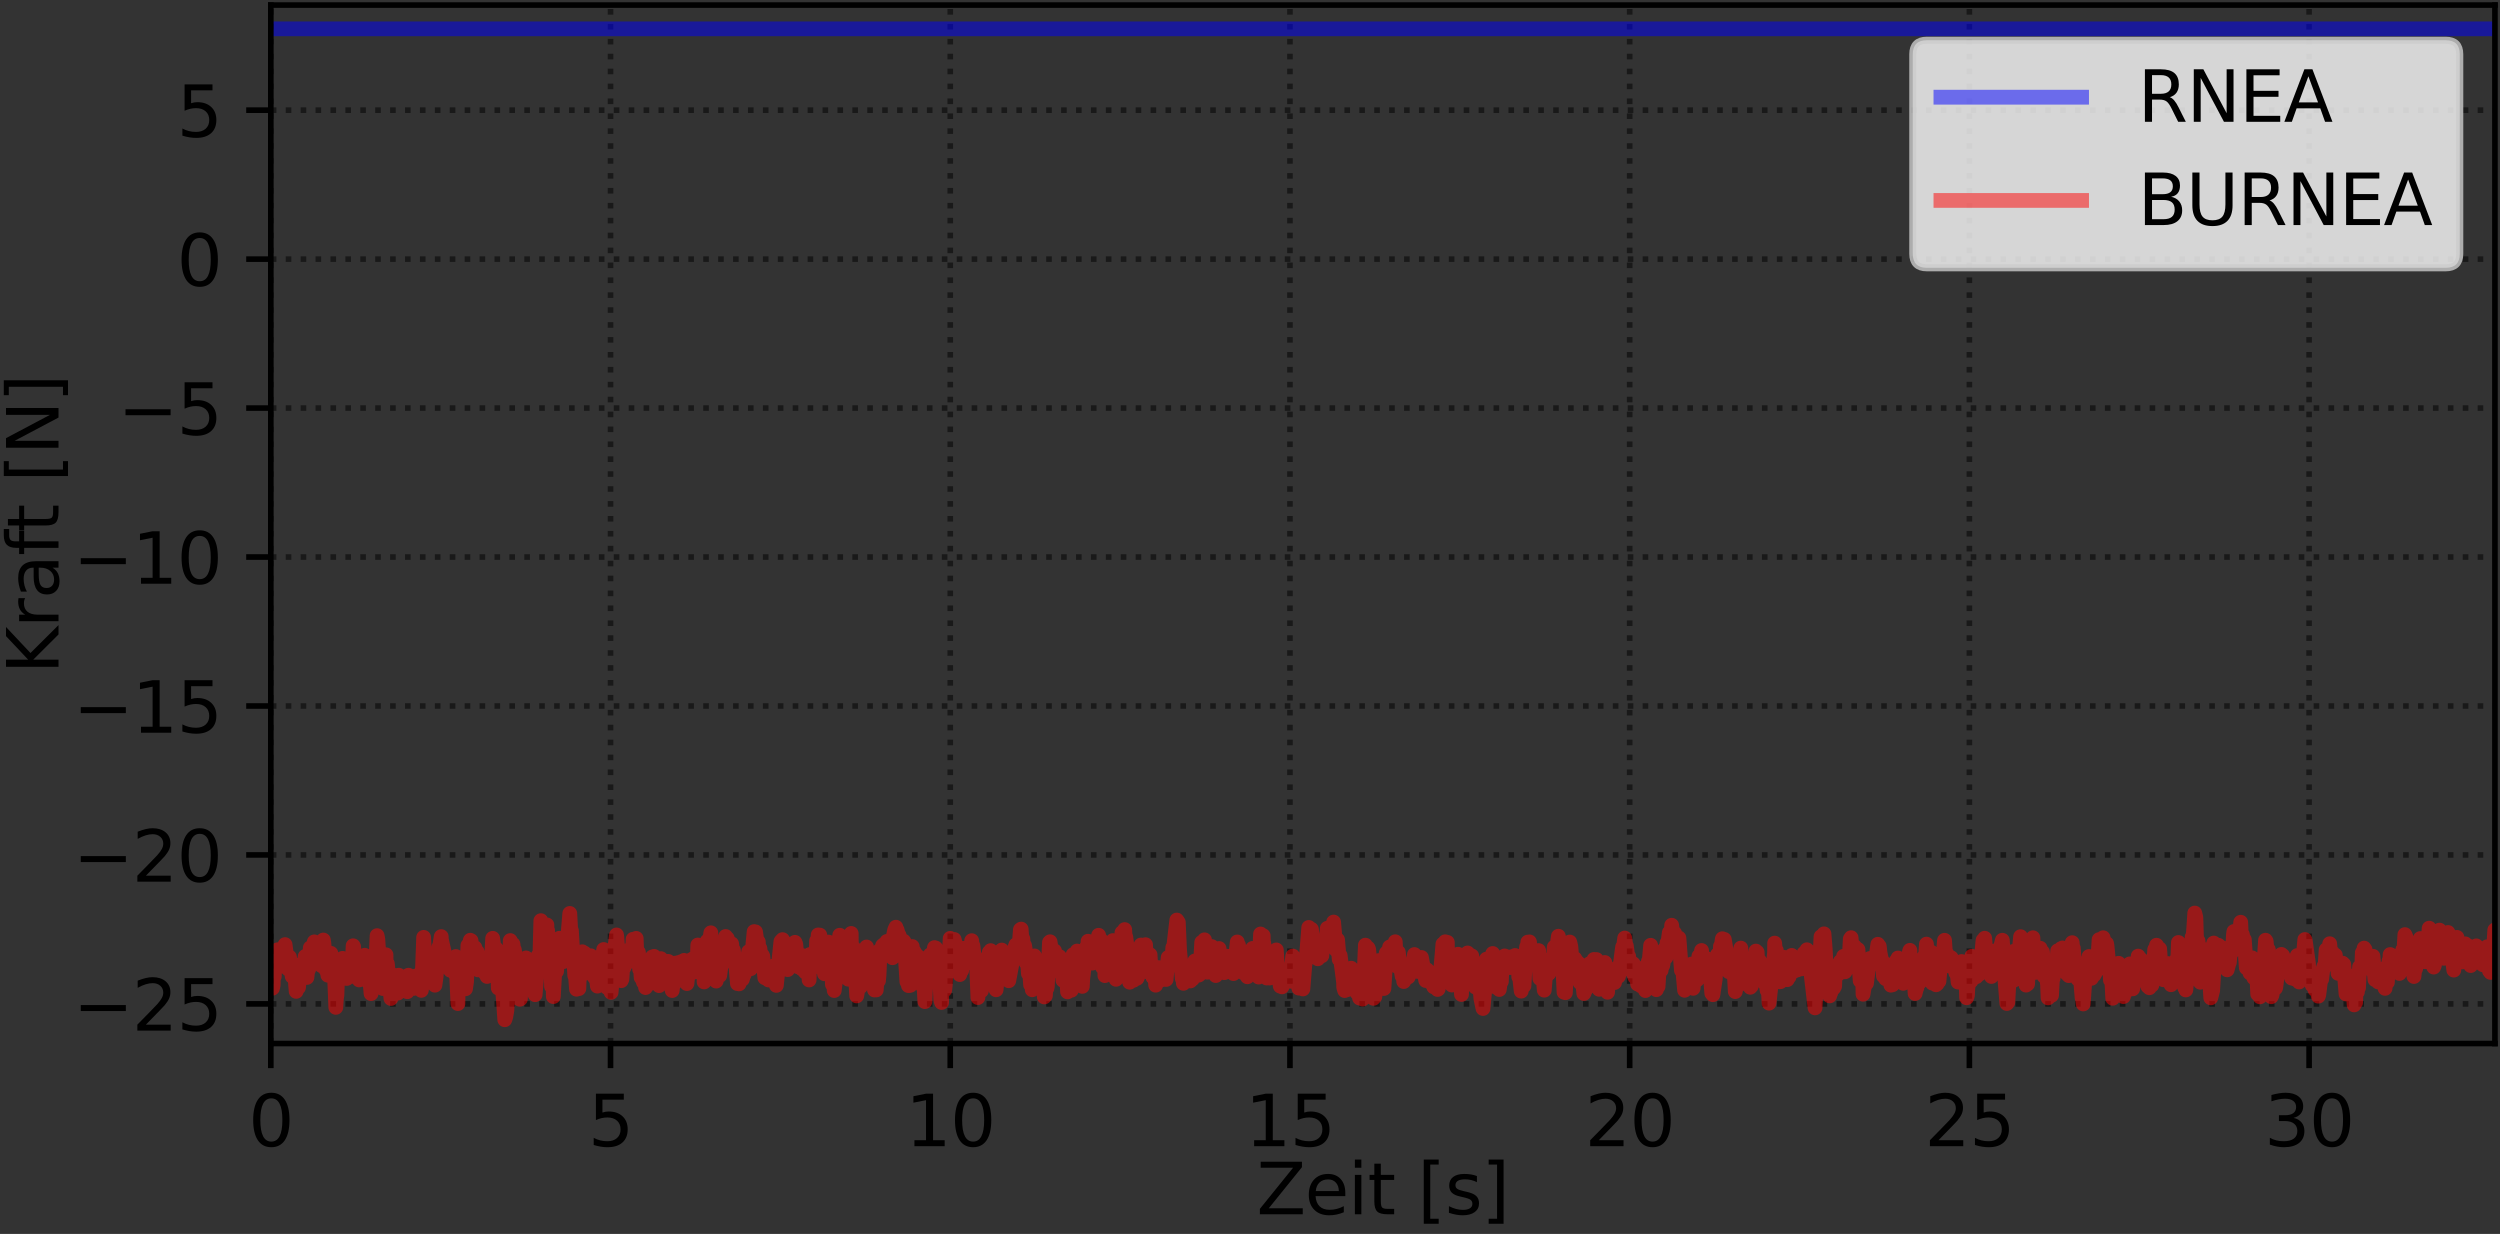 <?xml version="1.0" encoding="utf-8" standalone="no"?>
<!DOCTYPE svg PUBLIC "-//W3C//DTD SVG 1.1//EN"
  "http://www.w3.org/Graphics/SVG/1.1/DTD/svg11.dtd">
<svg xmlns:xlink="http://www.w3.org/1999/xlink" width="355.44pt" height="175.44pt" viewBox="0 0 355.44 175.44" xmlns="http://www.w3.org/2000/svg" version="1.1">
 <rect x="0" y="0" width="355.44" height="175.44" fill="#333333" stroke="none"/>
 <defs>
  <style type="text/css">*{stroke-linejoin: round; stroke-linecap: butt}</style>
 </defs>
 <g id="figure_1">
  <g id="patch_1">
   <path d="M 0 175.44 
L 355.44 175.44 
L 355.44 0 
L 0 0 
L 0 175.44 
z
" style="fill: none"/>
  </g>
  <g id="axes_1">
   <g id="patch_2">
    <path d="M 38.503 148.363 
L 354.72 148.363 
L 354.72 0.72 
L 38.503 0.72 
L 38.503 148.363 
z
" style="fill: none"/>
   </g>
   <g id="matplotlib.axis_1">
    <g id="xtick_1">
     <g id="line2d_1">
      <path d="M 38.503 148.363 
L 38.503 0.72 
" clip-path="url(#p1424bc2b59)" style="fill: none; stroke-dasharray: 0.8,1.32; stroke-dashoffset: 0; stroke: #000000; stroke-opacity: 0.5; stroke-width: 0.8"/>
     </g>
     <g id="line2d_2">
      <defs>
       <path id="mf72b2e9cfc" d="M 0 0 
L 0 3.5 
" style="stroke: #000000; stroke-width: 0.8"/>
      </defs>
      <g>
       <use xlink:href="#mf72b2e9cfc" x="38.503" y="148.363" style="stroke: #000000; stroke-width: 0.8"/>
      </g>
     </g>
     <g id="text_1">
      <!-- 0 -->
      <g transform="translate(35.322 162.962) scale(0.1 -0.1)">
       <defs>
        <path id="DejaVuSans-30" d="M 2034 4250 
Q 1547 4250 1301 3770 
Q 1056 3291 1056 2328 
Q 1056 1369 1301 889 
Q 1547 409 2034 409 
Q 2525 409 2770 889 
Q 3016 1369 3016 2328 
Q 3016 3291 2770 3770 
Q 2525 4250 2034 4250 
z
M 2034 4750 
Q 2819 4750 3233 4129 
Q 3647 3509 3647 2328 
Q 3647 1150 3233 529 
Q 2819 -91 2034 -91 
Q 1250 -91 836 529 
Q 422 1150 422 2328 
Q 422 3509 836 4129 
Q 1250 4750 2034 4750 
z
" transform="scale(0.016)"/>
       </defs>
       <use xlink:href="#DejaVuSans-30"/>
      </g>
     </g>
    </g>
    <g id="xtick_2">
     <g id="line2d_3">
      <path d="M 86.802 148.363 
L 86.802 0.72 
" clip-path="url(#p1424bc2b59)" style="fill: none; stroke-dasharray: 0.8,1.32; stroke-dashoffset: 0; stroke: #000000; stroke-opacity: 0.5; stroke-width: 0.8"/>
     </g>
     <g id="line2d_4">
      <g>
       <use xlink:href="#mf72b2e9cfc" x="86.802" y="148.363" style="stroke: #000000; stroke-width: 0.8"/>
      </g>
     </g>
     <g id="text_2">
      <!-- 5 -->
      <g transform="translate(83.621 162.962) scale(0.1 -0.1)">
       <defs>
        <path id="DejaVuSans-35" d="M 691 4666 
L 3169 4666 
L 3169 4134 
L 1269 4134 
L 1269 2991 
Q 1406 3038 1543 3061 
Q 1681 3084 1819 3084 
Q 2600 3084 3056 2656 
Q 3513 2228 3513 1497 
Q 3513 744 3044 326 
Q 2575 -91 1722 -91 
Q 1428 -91 1123 -41 
Q 819 9 494 109 
L 494 744 
Q 775 591 1075 516 
Q 1375 441 1709 441 
Q 2250 441 2565 725 
Q 2881 1009 2881 1497 
Q 2881 1984 2565 2268 
Q 2250 2553 1709 2553 
Q 1456 2553 1204 2497 
Q 953 2441 691 2322 
L 691 4666 
z
" transform="scale(0.016)"/>
       </defs>
       <use xlink:href="#DejaVuSans-35"/>
      </g>
     </g>
    </g>
    <g id="xtick_3">
     <g id="line2d_5">
      <path d="M 135.102 148.363 
L 135.102 0.72 
" clip-path="url(#p1424bc2b59)" style="fill: none; stroke-dasharray: 0.8,1.32; stroke-dashoffset: 0; stroke: #000000; stroke-opacity: 0.5; stroke-width: 0.8"/>
     </g>
     <g id="line2d_6">
      <g>
       <use xlink:href="#mf72b2e9cfc" x="135.102" y="148.363" style="stroke: #000000; stroke-width: 0.8"/>
      </g>
     </g>
     <g id="text_3">
      <!-- 10 -->
      <g transform="translate(128.739 162.962) scale(0.1 -0.1)">
       <defs>
        <path id="DejaVuSans-31" d="M 794 531 
L 1825 531 
L 1825 4091 
L 703 3866 
L 703 4441 
L 1819 4666 
L 2450 4666 
L 2450 531 
L 3481 531 
L 3481 0 
L 794 0 
L 794 531 
z
" transform="scale(0.016)"/>
       </defs>
       <use xlink:href="#DejaVuSans-31"/>
       <use xlink:href="#DejaVuSans-30" x="63.623"/>
      </g>
     </g>
    </g>
    <g id="xtick_4">
     <g id="line2d_7">
      <path d="M 183.401 148.363 
L 183.401 0.72 
" clip-path="url(#p1424bc2b59)" style="fill: none; stroke-dasharray: 0.8,1.32; stroke-dashoffset: 0; stroke: #000000; stroke-opacity: 0.5; stroke-width: 0.8"/>
     </g>
     <g id="line2d_8">
      <g>
       <use xlink:href="#mf72b2e9cfc" x="183.401" y="148.363" style="stroke: #000000; stroke-width: 0.8"/>
      </g>
     </g>
     <g id="text_4">
      <!-- 15 -->
      <g transform="translate(177.039 162.962) scale(0.1 -0.1)">
       <use xlink:href="#DejaVuSans-31"/>
       <use xlink:href="#DejaVuSans-35" x="63.623"/>
      </g>
     </g>
    </g>
    <g id="xtick_5">
     <g id="line2d_9">
      <path d="M 231.701 148.363 
L 231.701 0.72 
" clip-path="url(#p1424bc2b59)" style="fill: none; stroke-dasharray: 0.8,1.32; stroke-dashoffset: 0; stroke: #000000; stroke-opacity: 0.5; stroke-width: 0.8"/>
     </g>
     <g id="line2d_10">
      <g>
       <use xlink:href="#mf72b2e9cfc" x="231.701" y="148.363" style="stroke: #000000; stroke-width: 0.8"/>
      </g>
     </g>
     <g id="text_5">
      <!-- 20 -->
      <g transform="translate(225.338 162.962) scale(0.1 -0.1)">
       <defs>
        <path id="DejaVuSans-32" d="M 1228 531 
L 3431 531 
L 3431 0 
L 469 0 
L 469 531 
Q 828 903 1448 1529 
Q 2069 2156 2228 2338 
Q 2531 2678 2651 2914 
Q 2772 3150 2772 3378 
Q 2772 3750 2511 3984 
Q 2250 4219 1831 4219 
Q 1534 4219 1204 4116 
Q 875 4013 500 3803 
L 500 4441 
Q 881 4594 1212 4672 
Q 1544 4750 1819 4750 
Q 2544 4750 2975 4387 
Q 3406 4025 3406 3419 
Q 3406 3131 3298 2873 
Q 3191 2616 2906 2266 
Q 2828 2175 2409 1742 
Q 1991 1309 1228 531 
z
" transform="scale(0.016)"/>
       </defs>
       <use xlink:href="#DejaVuSans-32"/>
       <use xlink:href="#DejaVuSans-30" x="63.623"/>
      </g>
     </g>
    </g>
    <g id="xtick_6">
     <g id="line2d_11">
      <path d="M 280 148.363 
L 280 0.72 
" clip-path="url(#p1424bc2b59)" style="fill: none; stroke-dasharray: 0.8,1.32; stroke-dashoffset: 0; stroke: #000000; stroke-opacity: 0.5; stroke-width: 0.8"/>
     </g>
     <g id="line2d_12">
      <g>
       <use xlink:href="#mf72b2e9cfc" x="280" y="148.363" style="stroke: #000000; stroke-width: 0.8"/>
      </g>
     </g>
     <g id="text_6">
      <!-- 25 -->
      <g transform="translate(273.638 162.962) scale(0.1 -0.1)">
       <use xlink:href="#DejaVuSans-32"/>
       <use xlink:href="#DejaVuSans-35" x="63.623"/>
      </g>
     </g>
    </g>
    <g id="xtick_7">
     <g id="line2d_13">
      <path d="M 328.299 148.363 
L 328.299 0.72 
" clip-path="url(#p1424bc2b59)" style="fill: none; stroke-dasharray: 0.8,1.32; stroke-dashoffset: 0; stroke: #000000; stroke-opacity: 0.5; stroke-width: 0.8"/>
     </g>
     <g id="line2d_14">
      <g>
       <use xlink:href="#mf72b2e9cfc" x="328.299" y="148.363" style="stroke: #000000; stroke-width: 0.8"/>
      </g>
     </g>
     <g id="text_7">
      <!-- 30 -->
      <g transform="translate(321.937 162.962) scale(0.1 -0.1)">
       <defs>
        <path id="DejaVuSans-33" d="M 2597 2516 
Q 3050 2419 3304 2112 
Q 3559 1806 3559 1356 
Q 3559 666 3084 287 
Q 2609 -91 1734 -91 
Q 1441 -91 1130 -33 
Q 819 25 488 141 
L 488 750 
Q 750 597 1062 519 
Q 1375 441 1716 441 
Q 2309 441 2620 675 
Q 2931 909 2931 1356 
Q 2931 1769 2642 2001 
Q 2353 2234 1838 2234 
L 1294 2234 
L 1294 2753 
L 1863 2753 
Q 2328 2753 2575 2939 
Q 2822 3125 2822 3475 
Q 2822 3834 2567 4026 
Q 2313 4219 1838 4219 
Q 1578 4219 1281 4162 
Q 984 4106 628 3988 
L 628 4550 
Q 988 4650 1302 4700 
Q 1616 4750 1894 4750 
Q 2613 4750 3031 4423 
Q 3450 4097 3450 3541 
Q 3450 3153 3228 2886 
Q 3006 2619 2597 2516 
z
" transform="scale(0.016)"/>
       </defs>
       <use xlink:href="#DejaVuSans-33"/>
       <use xlink:href="#DejaVuSans-30" x="63.623"/>
      </g>
     </g>
    </g>
    <g id="text_8">
     <!-- Zeit [s] -->
     <g transform="translate(178.665 172.64) scale(0.1 -0.1)">
      <defs>
       <path id="DejaVuSans-5a" d="M 359 4666 
L 4025 4666 
L 4025 4184 
L 1075 531 
L 4097 531 
L 4097 0 
L 288 0 
L 288 481 
L 3238 4134 
L 359 4134 
L 359 4666 
z
" transform="scale(0.016)"/>
       <path id="DejaVuSans-65" d="M 3597 1894 
L 3597 1613 
L 953 1613 
Q 991 1019 1311 708 
Q 1631 397 2203 397 
Q 2534 397 2845 478 
Q 3156 559 3463 722 
L 3463 178 
Q 3153 47 2828 -22 
Q 2503 -91 2169 -91 
Q 1331 -91 842 396 
Q 353 884 353 1716 
Q 353 2575 817 3079 
Q 1281 3584 2069 3584 
Q 2775 3584 3186 3129 
Q 3597 2675 3597 1894 
z
M 3022 2063 
Q 3016 2534 2758 2815 
Q 2500 3097 2075 3097 
Q 1594 3097 1305 2825 
Q 1016 2553 972 2059 
L 3022 2063 
z
" transform="scale(0.016)"/>
       <path id="DejaVuSans-69" d="M 603 3500 
L 1178 3500 
L 1178 0 
L 603 0 
L 603 3500 
z
M 603 4863 
L 1178 4863 
L 1178 4134 
L 603 4134 
L 603 4863 
z
" transform="scale(0.016)"/>
       <path id="DejaVuSans-74" d="M 1172 4494 
L 1172 3500 
L 2356 3500 
L 2356 3053 
L 1172 3053 
L 1172 1153 
Q 1172 725 1289 603 
Q 1406 481 1766 481 
L 2356 481 
L 2356 0 
L 1766 0 
Q 1100 0 847 248 
Q 594 497 594 1153 
L 594 3053 
L 172 3053 
L 172 3500 
L 594 3500 
L 594 4494 
L 1172 4494 
z
" transform="scale(0.016)"/>
       <path id="DejaVuSans-20" transform="scale(0.016)"/>
       <path id="DejaVuSans-5b" d="M 550 4863 
L 1875 4863 
L 1875 4416 
L 1125 4416 
L 1125 -397 
L 1875 -397 
L 1875 -844 
L 550 -844 
L 550 4863 
z
" transform="scale(0.016)"/>
       <path id="DejaVuSans-73" d="M 2834 3397 
L 2834 2853 
Q 2591 2978 2328 3040 
Q 2066 3103 1784 3103 
Q 1356 3103 1142 2972 
Q 928 2841 928 2578 
Q 928 2378 1081 2264 
Q 1234 2150 1697 2047 
L 1894 2003 
Q 2506 1872 2764 1633 
Q 3022 1394 3022 966 
Q 3022 478 2636 193 
Q 2250 -91 1575 -91 
Q 1294 -91 989 -36 
Q 684 19 347 128 
L 347 722 
Q 666 556 975 473 
Q 1284 391 1588 391 
Q 1994 391 2212 530 
Q 2431 669 2431 922 
Q 2431 1156 2273 1281 
Q 2116 1406 1581 1522 
L 1381 1569 
Q 847 1681 609 1914 
Q 372 2147 372 2553 
Q 372 3047 722 3315 
Q 1072 3584 1716 3584 
Q 2034 3584 2315 3537 
Q 2597 3491 2834 3397 
z
" transform="scale(0.016)"/>
       <path id="DejaVuSans-5d" d="M 1947 4863 
L 1947 -844 
L 622 -844 
L 622 -397 
L 1369 -397 
L 1369 4416 
L 622 4416 
L 622 4863 
L 1947 4863 
z
" transform="scale(0.016)"/>
      </defs>
      <use xlink:href="#DejaVuSans-5a"/>
      <use xlink:href="#DejaVuSans-65" x="68.506"/>
      <use xlink:href="#DejaVuSans-69" x="130.029"/>
      <use xlink:href="#DejaVuSans-74" x="157.812"/>
      <use xlink:href="#DejaVuSans-20" x="197.021"/>
      <use xlink:href="#DejaVuSans-5b" x="228.809"/>
      <use xlink:href="#DejaVuSans-73" x="267.822"/>
      <use xlink:href="#DejaVuSans-5d" x="319.922"/>
     </g>
    </g>
   </g>
   <g id="matplotlib.axis_2">
    <g id="ytick_1">
     <g id="line2d_15">
      <path d="M 38.503 142.732 
L 354.72 142.732 
" clip-path="url(#p1424bc2b59)" style="fill: none; stroke-dasharray: 0.8,1.32; stroke-dashoffset: 0; stroke: #000000; stroke-opacity: 0.5; stroke-width: 0.8"/>
     </g>
     <g id="line2d_16">
      <defs>
       <path id="mef910a1021" d="M 0 0 
L -3.5 0 
" style="stroke: #000000; stroke-width: 0.8"/>
      </defs>
      <g>
       <use xlink:href="#mef910a1021" x="38.503" y="142.732" style="stroke: #000000; stroke-width: 0.8"/>
      </g>
     </g>
     <g id="text_9">
      <!-- −25 -->
      <g transform="translate(10.398 146.531) scale(0.1 -0.1)">
       <defs>
        <path id="DejaVuSans-2212" d="M 678 2272 
L 4684 2272 
L 4684 1741 
L 678 1741 
L 678 2272 
z
" transform="scale(0.016)"/>
       </defs>
       <use xlink:href="#DejaVuSans-2212"/>
       <use xlink:href="#DejaVuSans-32" x="83.789"/>
       <use xlink:href="#DejaVuSans-35" x="147.412"/>
      </g>
     </g>
    </g>
    <g id="ytick_2">
     <g id="line2d_17">
      <path d="M 38.503 121.553 
L 354.72 121.553 
" clip-path="url(#p1424bc2b59)" style="fill: none; stroke-dasharray: 0.8,1.32; stroke-dashoffset: 0; stroke: #000000; stroke-opacity: 0.5; stroke-width: 0.8"/>
     </g>
     <g id="line2d_18">
      <g>
       <use xlink:href="#mef910a1021" x="38.503" y="121.553" style="stroke: #000000; stroke-width: 0.8"/>
      </g>
     </g>
     <g id="text_10">
      <!-- −20 -->
      <g transform="translate(10.398 125.353) scale(0.1 -0.1)">
       <use xlink:href="#DejaVuSans-2212"/>
       <use xlink:href="#DejaVuSans-32" x="83.789"/>
       <use xlink:href="#DejaVuSans-30" x="147.412"/>
      </g>
     </g>
    </g>
    <g id="ytick_3">
     <g id="line2d_19">
      <path d="M 38.503 100.375 
L 354.72 100.375 
" clip-path="url(#p1424bc2b59)" style="fill: none; stroke-dasharray: 0.8,1.32; stroke-dashoffset: 0; stroke: #000000; stroke-opacity: 0.5; stroke-width: 0.8"/>
     </g>
     <g id="line2d_20">
      <g>
       <use xlink:href="#mef910a1021" x="38.503" y="100.375" style="stroke: #000000; stroke-width: 0.8"/>
      </g>
     </g>
     <g id="text_11">
      <!-- −15 -->
      <g transform="translate(10.398 104.174) scale(0.1 -0.1)">
       <use xlink:href="#DejaVuSans-2212"/>
       <use xlink:href="#DejaVuSans-31" x="83.789"/>
       <use xlink:href="#DejaVuSans-35" x="147.412"/>
      </g>
     </g>
    </g>
    <g id="ytick_4">
     <g id="line2d_21">
      <path d="M 38.503 79.197 
L 354.72 79.197 
" clip-path="url(#p1424bc2b59)" style="fill: none; stroke-dasharray: 0.8,1.32; stroke-dashoffset: 0; stroke: #000000; stroke-opacity: 0.5; stroke-width: 0.8"/>
     </g>
     <g id="line2d_22">
      <g>
       <use xlink:href="#mef910a1021" x="38.503" y="79.197" style="stroke: #000000; stroke-width: 0.8"/>
      </g>
     </g>
     <g id="text_12">
      <!-- −10 -->
      <g transform="translate(10.398 82.996) scale(0.1 -0.1)">
       <use xlink:href="#DejaVuSans-2212"/>
       <use xlink:href="#DejaVuSans-31" x="83.789"/>
       <use xlink:href="#DejaVuSans-30" x="147.412"/>
      </g>
     </g>
    </g>
    <g id="ytick_5">
     <g id="line2d_23">
      <path d="M 38.503 58.018 
L 354.72 58.018 
" clip-path="url(#p1424bc2b59)" style="fill: none; stroke-dasharray: 0.8,1.32; stroke-dashoffset: 0; stroke: #000000; stroke-opacity: 0.5; stroke-width: 0.8"/>
     </g>
     <g id="line2d_24">
      <g>
       <use xlink:href="#mef910a1021" x="38.503" y="58.018" style="stroke: #000000; stroke-width: 0.8"/>
      </g>
     </g>
     <g id="text_13">
      <!-- −5 -->
      <g transform="translate(16.761 61.818) scale(0.1 -0.1)">
       <use xlink:href="#DejaVuSans-2212"/>
       <use xlink:href="#DejaVuSans-35" x="83.789"/>
      </g>
     </g>
    </g>
    <g id="ytick_6">
     <g id="line2d_25">
      <path d="M 38.503 36.84 
L 354.72 36.84 
" clip-path="url(#p1424bc2b59)" style="fill: none; stroke-dasharray: 0.8,1.32; stroke-dashoffset: 0; stroke: #000000; stroke-opacity: 0.5; stroke-width: 0.8"/>
     </g>
     <g id="line2d_26">
      <g>
       <use xlink:href="#mef910a1021" x="38.503" y="36.84" style="stroke: #000000; stroke-width: 0.8"/>
      </g>
     </g>
     <g id="text_14">
      <!-- 0 -->
      <g transform="translate(25.14 40.639) scale(0.1 -0.1)">
       <use xlink:href="#DejaVuSans-30"/>
      </g>
     </g>
    </g>
    <g id="ytick_7">
     <g id="line2d_27">
      <path d="M 38.503 15.662 
L 354.72 15.662 
" clip-path="url(#p1424bc2b59)" style="fill: none; stroke-dasharray: 0.8,1.32; stroke-dashoffset: 0; stroke: #000000; stroke-opacity: 0.5; stroke-width: 0.8"/>
     </g>
     <g id="line2d_28">
      <g>
       <use xlink:href="#mef910a1021" x="38.503" y="15.662" style="stroke: #000000; stroke-width: 0.8"/>
      </g>
     </g>
     <g id="text_15">
      <!-- 5 -->
      <g transform="translate(25.14 19.461) scale(0.1 -0.1)">
       <use xlink:href="#DejaVuSans-35"/>
      </g>
     </g>
    </g>
    <g id="text_16">
     <!-- Kraft [N] -->
     <g transform="translate(8.318 95.804) rotate(-90) scale(0.1 -0.1)">
      <defs>
       <path id="DejaVuSans-4b" d="M 628 4666 
L 1259 4666 
L 1259 2694 
L 3353 4666 
L 4166 4666 
L 1850 2491 
L 4331 0 
L 3500 0 
L 1259 2247 
L 1259 0 
L 628 0 
L 628 4666 
z
" transform="scale(0.016)"/>
       <path id="DejaVuSans-72" d="M 2631 2963 
Q 2534 3019 2420 3045 
Q 2306 3072 2169 3072 
Q 1681 3072 1420 2755 
Q 1159 2438 1159 1844 
L 1159 0 
L 581 0 
L 581 3500 
L 1159 3500 
L 1159 2956 
Q 1341 3275 1631 3429 
Q 1922 3584 2338 3584 
Q 2397 3584 2469 3576 
Q 2541 3569 2628 3553 
L 2631 2963 
z
" transform="scale(0.016)"/>
       <path id="DejaVuSans-61" d="M 2194 1759 
Q 1497 1759 1228 1600 
Q 959 1441 959 1056 
Q 959 750 1161 570 
Q 1363 391 1709 391 
Q 2188 391 2477 730 
Q 2766 1069 2766 1631 
L 2766 1759 
L 2194 1759 
z
M 3341 1997 
L 3341 0 
L 2766 0 
L 2766 531 
Q 2569 213 2275 61 
Q 1981 -91 1556 -91 
Q 1019 -91 701 211 
Q 384 513 384 1019 
Q 384 1609 779 1909 
Q 1175 2209 1959 2209 
L 2766 2209 
L 2766 2266 
Q 2766 2663 2505 2880 
Q 2244 3097 1772 3097 
Q 1472 3097 1187 3025 
Q 903 2953 641 2809 
L 641 3341 
Q 956 3463 1253 3523 
Q 1550 3584 1831 3584 
Q 2591 3584 2966 3190 
Q 3341 2797 3341 1997 
z
" transform="scale(0.016)"/>
       <path id="DejaVuSans-66" d="M 2375 4863 
L 2375 4384 
L 1825 4384 
Q 1516 4384 1395 4259 
Q 1275 4134 1275 3809 
L 1275 3500 
L 2222 3500 
L 2222 3053 
L 1275 3053 
L 1275 0 
L 697 0 
L 697 3053 
L 147 3053 
L 147 3500 
L 697 3500 
L 697 3744 
Q 697 4328 969 4595 
Q 1241 4863 1831 4863 
L 2375 4863 
z
" transform="scale(0.016)"/>
       <path id="DejaVuSans-4e" d="M 628 4666 
L 1478 4666 
L 3547 763 
L 3547 4666 
L 4159 4666 
L 4159 0 
L 3309 0 
L 1241 3903 
L 1241 0 
L 628 0 
L 628 4666 
z
" transform="scale(0.016)"/>
      </defs>
      <use xlink:href="#DejaVuSans-4b"/>
      <use xlink:href="#DejaVuSans-72" x="65.576"/>
      <use xlink:href="#DejaVuSans-61" x="106.689"/>
      <use xlink:href="#DejaVuSans-66" x="167.969"/>
      <use xlink:href="#DejaVuSans-74" x="201.424"/>
      <use xlink:href="#DejaVuSans-20" x="240.633"/>
      <use xlink:href="#DejaVuSans-5b" x="272.42"/>
      <use xlink:href="#DejaVuSans-4e" x="311.434"/>
      <use xlink:href="#DejaVuSans-5d" x="386.238"/>
     </g>
    </g>
   </g>
   <g id="line2d_29">
    <path d="M 38.503 4.101 
L 354.72 4.101 
L 354.72 4.101 
" clip-path="url(#p1424bc2b59)" style="fill: none; stroke: #0000ff; stroke-opacity: 0.5; stroke-width: 2.1; stroke-linecap: square"/>
   </g>
   <g id="line2d_30">
    <path d="M 38.503 137.073 
L 38.738 140.498 
L 38.841 140.031 
L 38.858 138.028 
L 38.916 139 
L 38.996 138.826 
L 39.052 135.653 
L 39.128 136.066 
L 39.207 136.814 
L 39.305 136.409 
L 39.389 137.245 
L 39.479 135.03 
L 39.537 135.208 
L 39.693 137.071 
L 39.771 136.049 
L 39.888 136.875 
L 40.024 135.279 
L 40.101 136.745 
L 40.199 136.349 
L 40.335 137.395 
L 40.529 134.303 
L 40.998 137.794 
L 41.134 137.228 
L 41.156 136.069 
L 41.231 136.826 
L 41.31 136.99 
L 41.547 138.822 
L 41.795 137.134 
L 42.108 140.947 
L 42.186 140.529 
L 42.27 138.835 
L 42.351 139.037 
L 42.441 140.387 
L 42.597 138.911 
L 42.675 138.491 
L 42.753 138.728 
L 42.916 137.091 
L 42.992 138.636 
L 43.396 135.984 
L 43.473 136.186 
L 43.636 138.968 
L 43.807 137.421 
L 43.885 137.824 
L 44.119 134.75 
L 44.275 136.961 
L 44.435 136.148 
L 44.529 136.261 
L 44.685 133.913 
L 44.762 134.448 
L 44.93 136.187 
L 45 135.693 
L 45.093 136.298 
L 45.171 136.27 
L 45.342 134.94 
L 45.406 135.639 
L 45.485 135.252 
L 45.641 136.639 
L 45.718 137.304 
L 45.901 134.864 
L 45.971 133.65 
L 46.047 134.129 
L 46.382 137.957 
L 46.457 137.014 
L 46.616 138.651 
L 47.044 135.539 
L 47.336 138.333 
L 47.472 136.486 
L 47.744 143.221 
L 47.822 141.979 
L 47.9 141.492 
L 48.058 136.854 
L 48.158 137.725 
L 48.218 138.849 
L 48.299 138.678 
L 48.703 136.255 
L 48.96 137.851 
L 49.039 137.651 
L 49.292 139.113 
L 49.352 138.812 
L 49.432 138.607 
L 49.609 136.256 
L 49.755 136.898 
L 49.859 137.15 
L 50.026 138.82 
L 50.193 134.746 
L 50.205 134.468 
L 50.276 134.586 
L 50.362 136.292 
L 50.577 138.564 
L 50.674 138.233 
L 50.829 136.151 
L 51.063 139.32 
L 51.221 137.365 
L 51.297 136.888 
L 51.491 138.619 
L 51.537 138.734 
L 51.647 138.057 
L 51.746 138.18 
L 51.844 135.817 
L 52.029 139.352 
L 52.096 139.09 
L 52.357 136.615 
L 52.757 141.269 
L 52.815 141.038 
L 53.051 140.223 
L 53.205 138.562 
L 53.282 139.214 
L 53.38 138.073 
L 53.614 133.028 
L 53.711 133.511 
L 54.023 137.9 
L 54.1 137.508 
L 54.198 138.009 
L 54.431 140.544 
L 54.509 140.273 
L 54.879 135.748 
L 54.917 138.284 
L 54.983 138.228 
L 55.072 137.004 
L 55.584 141.961 
L 55.639 141.426 
L 55.717 138.979 
L 55.808 139.093 
L 55.873 140.794 
L 56.067 140.27 
L 56.126 140.568 
L 56.281 138.693 
L 56.554 141.203 
L 56.613 140.71 
L 56.691 138.655 
L 56.768 139.056 
L 56.885 138.993 
L 57.06 139.866 
L 57.236 139.293 
L 57.294 139.402 
L 57.353 139.331 
L 57.465 138.881 
L 57.489 139.041 
L 57.903 140.996 
L 58.078 138.654 
L 58.229 139.965 
L 58.366 139.721 
L 58.43 139.284 
L 58.474 140.063 
L 58.474 139.208 
L 58.551 139.643 
L 58.779 140.016 
L 58.815 139.628 
L 58.836 140.524 
L 58.912 140.337 
L 59.003 139.038 
L 59.022 139.442 
L 59.1 138.777 
L 59.193 139.596 
L 59.282 139.558 
L 59.397 138.878 
L 59.509 139.159 
L 59.591 138.9 
L 59.746 139.728 
L 59.862 138.26 
L 59.901 140.804 
L 59.979 140.249 
L 60.232 133.273 
L 60.309 134.753 
L 60.465 137.089 
L 60.582 136.54 
L 60.644 138.998 
L 60.72 138.266 
L 60.899 136.885 
L 61.055 138.291 
L 61.133 139.216 
L 61.189 139.192 
L 61.384 138.946 
L 61.462 137.386 
L 61.522 137.401 
L 61.601 138.392 
L 61.742 138.624 
L 61.833 140.067 
L 62.007 138.829 
L 62.184 136.595 
L 62.263 136.976 
L 62.402 134.637 
L 62.496 134.601 
L 62.73 133.164 
L 62.748 133.576 
L 63.585 137.291 
L 64.039 137.946 
L 64.464 137.533 
L 64.481 136.396 
L 64.559 137.228 
L 64.656 138.372 
L 64.813 135.996 
L 65.105 142.686 
L 65.126 141.011 
L 65.359 139.933 
L 65.377 138.745 
L 65.513 138.005 
L 65.652 140.302 
L 65.922 137.011 
L 66.101 140.213 
L 66.184 140.581 
L 66.332 139.557 
L 66.527 134.408 
L 66.586 134.701 
L 66.681 136.327 
L 66.865 133.681 
L 66.974 133.74 
L 67.071 136.646 
L 67.151 137.593 
L 67.305 137.15 
L 67.519 134.73 
L 67.68 136.19 
L 67.734 136.164 
L 67.837 135.312 
L 67.889 135.746 
L 67.968 137.889 
L 68.041 136.626 
L 68.158 136.261 
L 68.431 137.849 
L 68.606 137.312 
L 68.684 136.803 
L 68.762 136.905 
L 68.937 137.942 
L 69.016 138.424 
L 69.074 137.967 
L 69.248 138.827 
L 69.326 138.711 
L 69.426 138.483 
L 69.579 136.726 
L 69.736 138.309 
L 69.892 136.096 
L 70.047 133.409 
L 70.205 134.574 
L 70.361 136.449 
L 70.535 134.861 
L 70.69 138.991 
L 70.825 139.475 
L 70.845 140.477 
L 70.944 139.659 
L 71.11 139.367 
L 71.11 139.717 
L 71.206 137.877 
L 71.575 142.202 
L 71.768 144.982 
L 71.904 144.58 
L 72.06 143.682 
L 72.313 139.81 
L 72.41 137.767 
L 72.546 133.728 
L 72.759 134.911 
L 72.936 134.24 
L 73.031 135.166 
L 73.114 135 
L 73.188 135.42 
L 73.344 138.842 
L 73.425 139.189 
L 73.578 139.334 
L 73.636 140.634 
L 73.679 140.579 
L 73.753 140.255 
L 73.909 142.069 
L 73.987 142.022 
L 74.163 137.536 
L 74.281 136.97 
L 74.299 138.164 
L 74.415 138.34 
L 74.474 137.755 
L 74.553 138.164 
L 74.63 136.866 
L 74.785 136.197 
L 74.903 139.591 
L 75.135 138.127 
L 75.214 137.254 
L 75.272 137.801 
L 75.448 138.489 
L 75.527 139.115 
L 75.642 137.787 
L 75.72 138.072 
L 75.778 139.082 
L 75.86 138.673 
L 75.931 137.588 
L 76.079 141.419 
L 76.258 139.391 
L 76.524 135.861 
L 76.64 137.033 
L 76.738 136.763 
L 76.898 130.898 
L 76.972 132.283 
L 77.051 133.904 
L 77.13 133.874 
L 77.212 132.572 
L 77.287 133.431 
L 77.538 131.493 
L 77.753 131.5 
L 77.772 134.751 
L 77.851 132.272 
L 77.987 133.835 
L 78.103 136.794 
L 78.181 136.816 
L 78.329 137.097 
L 78.416 140.252 
L 78.492 138.63 
L 78.511 138.899 
L 78.637 139.939 
L 78.672 141.689 
L 78.824 138.935 
L 78.903 137.701 
L 79.135 138.094 
L 79.351 134.458 
L 79.39 134.351 
L 79.547 133.397 
L 79.593 133.742 
L 79.624 133.741 
L 79.8 134.931 
L 79.9 134.572 
L 79.944 133.816 
L 80.112 136.716 
L 80.259 136.104 
L 80.423 133.881 
L 80.443 134.619 
L 80.569 134.725 
L 80.612 134.655 
L 81.009 129.87 
L 81.147 132.362 
L 81.242 132.319 
L 81.398 134.906 
L 81.577 137.215 
L 81.655 137.584 
L 81.718 138.702 
L 81.81 138.651 
L 81.966 140.642 
L 82.044 140.063 
L 82.283 137.911 
L 82.298 140.561 
L 82.377 138.194 
L 82.436 138.153 
L 82.554 137.214 
L 82.611 138.353 
L 82.786 135.321 
L 82.848 135.929 
L 82.944 138.468 
L 82.961 136.936 
L 83.098 135.501 
L 83.333 138.341 
L 83.528 136.259 
L 83.667 137.7 
L 83.723 135.975 
L 83.899 137.175 
L 83.996 135.891 
L 84.078 136.27 
L 84.133 136.339 
L 84.289 138.263 
L 84.429 138.147 
L 84.448 137.902 
L 84.549 138.985 
L 84.624 138.789 
L 84.704 138.338 
L 84.935 140.201 
L 85.422 135.896 
L 85.505 136.246 
L 85.578 137.101 
L 85.675 136.853 
L 85.83 135 
L 86.304 140.396 
L 86.456 137.043 
L 86.534 137.216 
L 86.65 139.264 
L 86.709 138.967 
L 86.884 141.089 
L 87.433 134.614 
L 87.655 132.928 
L 87.703 133.309 
L 88.073 138.267 
L 88.329 139.427 
L 88.425 139.206 
L 88.581 136.804 
L 88.716 137.56 
L 89.144 135.774 
L 89.223 136.016 
L 89.281 136.8 
L 89.457 135.018 
L 89.655 136.539 
L 89.855 135.635 
L 89.945 135.102 
L 90.007 133.541 
L 90.082 133.81 
L 90.277 135.027 
L 90.448 133.417 
L 90.579 136.851 
L 90.59 136.58 
L 90.682 135.478 
L 90.766 135.387 
L 90.942 137.827 
L 90.986 136.526 
L 91.156 138.992 
L 91.214 138.978 
L 91.37 139.14 
L 91.431 138.358 
L 91.471 139.634 
L 91.533 139.628 
L 91.705 139.554 
L 91.784 140.405 
L 91.86 139.087 
L 91.938 139.519 
L 92.016 140.102 
L 92.097 138.88 
L 92.193 138.591 
L 92.276 136.94 
L 92.347 138.556 
L 92.424 138.081 
L 92.588 136.547 
L 92.659 136.67 
L 92.749 136.053 
L 92.911 136.371 
L 92.99 135.974 
L 93.066 137.716 
L 93.149 137.458 
L 93.225 136.676 
L 93.475 139.597 
L 93.554 139.379 
L 93.631 139.045 
L 93.708 140.13 
L 93.788 140.027 
L 93.962 136.299 
L 94.118 138.622 
L 94.196 138.592 
L 94.352 137.86 
L 94.429 138.134 
L 94.605 137.488 
L 94.762 139.293 
L 94.838 138.933 
L 94.997 136.687 
L 95.17 138.935 
L 95.481 140.033 
L 95.569 140.828 
L 95.716 139.685 
L 95.795 139.717 
L 95.911 136.947 
L 95.968 137.687 
L 96.049 139.409 
L 96.221 137.251 
L 96.281 138.09 
L 96.366 136.872 
L 96.533 139.085 
L 96.611 139.074 
L 96.691 139.376 
L 96.845 136.73 
L 96.924 137.014 
L 97.022 138.196 
L 97.085 137.946 
L 97.179 137.819 
L 97.255 136.546 
L 97.334 137.134 
L 97.424 136.767 
L 97.43 138.318 
L 97.49 138.056 
L 97.665 139.842 
L 97.9 137.716 
L 97.958 138.308 
L 97.978 137.807 
L 98.058 137.727 
L 98.24 136.47 
L 98.33 137.285 
L 98.388 137.076 
L 98.467 136.344 
L 98.622 138.215 
L 98.699 136.665 
L 98.857 138.151 
L 98.977 136.863 
L 99.035 137.426 
L 99.115 136.956 
L 99.211 134.361 
L 99.269 134.983 
L 99.405 135.02 
L 99.503 138.05 
L 99.678 137.964 
L 99.756 137.491 
L 99.776 138.266 
L 100.011 137.608 
L 100.089 138.328 
L 100.108 139.607 
L 100.168 138.88 
L 100.536 133.811 
L 100.635 134.589 
L 100.733 134.354 
L 100.792 135.736 
L 100.809 133.976 
L 100.888 133.766 
L 101.064 132.623 
L 101.083 134.187 
L 101.199 134.151 
L 101.276 137.401 
L 101.355 136.777 
L 101.433 138.125 
L 101.55 138.114 
L 101.628 137.394 
L 101.647 139.287 
L 101.727 138.133 
L 101.823 139.486 
L 101.881 138.269 
L 101.978 138.554 
L 102.077 137.314 
L 102.193 137.847 
L 102.272 136.559 
L 102.329 138.706 
L 102.734 135.462 
L 102.796 135.978 
L 102.835 136.168 
L 102.971 135.786 
L 103.02 136.009 
L 103.088 134.379 
L 103.166 133.147 
L 103.245 135.025 
L 103.403 133.417 
L 103.458 135.694 
L 103.536 134.891 
L 103.617 135.084 
L 103.759 135.132 
L 103.78 134.322 
L 103.853 135.687 
L 104.025 134.188 
L 104.188 135.777 
L 104.26 135.061 
L 104.497 137.134 
L 104.648 137.596 
L 104.846 139.841 
L 104.923 138.335 
L 104.982 138.683 
L 105.077 139.882 
L 105.137 138.993 
L 105.294 138.586 
L 105.331 137.601 
L 105.544 139.238 
L 105.743 138.517 
L 105.805 138.556 
L 105.953 136.54 
L 106.033 137.57 
L 106.109 137.309 
L 106.153 137.355 
L 106.444 135.298 
L 106.638 137.06 
L 106.735 137.726 
L 106.755 137.283 
L 107.222 132.452 
L 107.264 134.375 
L 107.418 132.493 
L 107.592 133.647 
L 107.728 134.572 
L 107.813 133.898 
L 107.884 135.137 
L 108.04 134.841 
L 108.215 136.378 
L 108.372 135.791 
L 108.449 135.938 
L 108.741 139.016 
L 108.858 137.646 
L 109.19 138.698 
L 109.27 139.33 
L 109.463 137.991 
L 109.502 138.318 
L 109.58 137.813 
L 109.66 137.848 
L 109.746 138.429 
L 109.814 138.132 
L 109.951 137.358 
L 110.378 140.095 
L 111.03 133.848 
L 111.256 133.595 
L 111.336 136.474 
L 111.432 136.928 
L 111.597 135.241 
L 111.821 137.193 
L 111.996 137.854 
L 112.152 136.058 
L 112.23 137.238 
L 112.308 137.065 
L 112.717 134.156 
L 112.794 134.174 
L 112.95 134.853 
L 113.028 133.979 
L 113.142 134.256 
L 113.436 137.446 
L 113.518 136.775 
L 113.599 137.044 
L 113.673 135.856 
L 113.923 137.347 
L 114.007 137.753 
L 114.08 137.52 
L 114.157 135.883 
L 114.238 136.022 
L 114.394 138.08 
L 114.497 138.214 
L 114.646 137.773 
L 114.801 138.017 
L 114.881 136.391 
L 114.9 136.392 
L 115.037 139.327 
L 115.136 135.716 
L 115.312 136.976 
L 115.368 136.185 
L 115.524 136.926 
L 115.609 135.612 
L 115.699 136.635 
L 115.783 135.619 
L 115.976 137.339 
L 116.104 133.759 
L 116.191 134.673 
L 116.327 132.926 
L 116.404 133.396 
L 116.559 132.952 
L 116.598 134.168 
L 116.668 134.06 
L 116.735 134.407 
L 116.968 137.817 
L 117.007 136.806 
L 117.107 136.611 
L 117.222 138.442 
L 117.483 137.24 
L 117.631 135.048 
L 117.709 135.017 
L 117.786 133.94 
L 118 136.05 
L 118.044 135.421 
L 118.176 137.239 
L 118.274 138.027 
L 118.352 139.977 
L 118.508 139.136 
L 118.607 140.829 
L 118.743 139.759 
L 118.762 138.245 
L 118.978 136.47 
L 119.151 133.871 
L 119.238 134.209 
L 119.307 133.923 
L 119.387 132.971 
L 119.518 133.628 
L 119.565 133.238 
L 119.639 134.367 
L 119.716 134.297 
L 119.794 133.998 
L 119.989 134.757 
L 120.243 137.51 
L 120.301 135.915 
L 120.36 136.135 
L 120.614 139.221 
L 120.866 136.698 
L 120.986 135.358 
L 121.021 132.715 
L 121.041 134.548 
L 121.138 135.77 
L 121.164 137.713 
L 121.333 134.706 
L 121.414 134.943 
L 121.8 141.593 
L 121.897 141.06 
L 121.974 139.765 
L 122.072 140.089 
L 122.15 139.756 
L 122.327 140.31 
L 122.62 136.148 
L 122.699 136.189 
L 122.814 136.184 
L 122.853 135.097 
L 123.028 136.138 
L 123.203 134.64 
L 123.457 136.421 
L 123.498 135.958 
L 123.671 138.49 
L 123.749 138.02 
L 123.906 137.394 
L 123.995 138.193 
L 124.065 137.722 
L 124.109 137.753 
L 124.171 137.454 
L 124.332 140.755 
L 124.468 138.52 
L 124.584 140.743 
L 124.643 139.901 
L 124.799 138.719 
L 124.9 139.439 
L 124.974 138.615 
L 125.13 135.049 
L 125.209 135.226 
L 125.306 135.953 
L 125.486 134.443 
L 125.524 135.726 
L 125.599 134.339 
L 125.774 135.878 
L 125.958 134.497 
L 126.048 134.446 
L 126.087 133.851 
L 126.268 135.83 
L 126.538 134.128 
L 126.668 134.566 
L 126.895 136.164 
L 126.933 135.794 
L 127.046 132.97 
L 127.2 132.229 
L 127.377 131.829 
L 127.455 132.464 
L 127.532 132.187 
L 127.785 133.096 
L 127.844 133 
L 128.196 135.117 
L 128.49 133.813 
L 128.587 133.982 
L 128.94 139.575 
L 128.978 138.528 
L 129.056 138.789 
L 129.154 140.125 
L 129.231 138.849 
L 129.292 140.122 
L 129.426 140.085 
L 129.699 134.579 
L 129.777 137.081 
L 129.859 136.242 
L 129.954 135.273 
L 130.031 136.335 
L 130.195 135.657 
L 130.273 136.269 
L 130.42 135.931 
L 130.459 136.077 
L 130.517 137.798 
L 130.616 136.049 
L 130.676 136.579 
L 130.833 138.268 
L 130.93 138.609 
L 130.988 138.49 
L 131.109 138.685 
L 131.241 140.313 
L 131.377 140.232 
L 131.495 142.403 
L 131.63 139.616 
L 131.708 139.16 
L 131.786 139.989 
L 131.883 138.526 
L 131.98 138.832 
L 132.082 139.592 
L 132.271 135.74 
L 132.35 136.799 
L 132.431 136.732 
L 132.525 136.953 
L 132.618 136.151 
L 132.681 136.976 
L 132.856 134.728 
L 132.934 134.939 
L 133.032 134.782 
L 133.174 137.526 
L 133.284 137.305 
L 133.362 137.301 
L 133.498 138.907 
L 133.6 138.851 
L 133.765 142.181 
L 133.87 142.527 
L 133.888 141.239 
L 134.024 139.707 
L 134.064 140.769 
L 134.142 140.11 
L 134.239 140.265 
L 134.317 140.755 
L 134.394 140.034 
L 134.55 136.7 
L 134.613 136.272 
L 134.845 137.187 
L 134.942 135.396 
L 134.959 135.8 
L 135.096 133.413 
L 135.253 134.835 
L 135.508 133.587 
L 135.583 133.697 
L 135.663 133.568 
L 135.756 133.916 
L 135.833 134.934 
L 135.931 134.852 
L 135.973 134.395 
L 136.242 138.208 
L 136.379 137.346 
L 136.459 138.561 
L 136.474 138.346 
L 136.591 138.2 
L 136.712 136.892 
L 136.727 137.981 
L 136.786 136.661 
L 136.886 134.825 
L 136.983 135.097 
L 137.04 134.889 
L 137.117 135.331 
L 137.293 134.85 
L 137.358 135.616 
L 137.431 134.789 
L 137.609 136.665 
L 137.669 136.852 
L 137.941 134.843 
L 138.02 136.117 
L 138.153 133.745 
L 138.232 134.78 
L 138.329 134.469 
L 138.524 136.266 
L 138.601 135.922 
L 138.757 136.28 
L 138.835 136.832 
L 139.034 141.83 
L 139.284 138.165 
L 139.537 140.853 
L 139.87 137.591 
L 139.928 138.517 
L 140.087 139.643 
L 140.187 138.613 
L 140.2 139.71 
L 140.572 136.159 
L 140.649 135.39 
L 140.786 135.965 
L 140.847 135.16 
L 140.904 135.383 
L 141.1 137.82 
L 141.15 137.312 
L 141.215 137.183 
L 141.409 137.824 
L 141.623 140.719 
L 141.857 138.346 
L 141.935 138.147 
L 142.032 137.317 
L 142.132 137.879 
L 142.188 137.846 
L 142.424 135.077 
L 142.5 135.752 
L 142.581 135.424 
L 142.831 136.966 
L 142.987 136.106 
L 143.181 136.961 
L 143.338 137.771 
L 143.421 139.437 
L 144.328 134.602 
L 144.348 135.702 
L 144.438 134.331 
L 144.543 134.452 
L 144.679 135.83 
L 144.759 134.078 
L 144.854 135.119 
L 145.078 132.168 
L 145.185 132.098 
L 145.353 134.544 
L 145.431 133.493 
L 145.47 134.326 
L 145.569 136.149 
L 145.664 134.417 
L 145.743 134.853 
L 145.897 136.884 
L 146.035 135.814 
L 146.21 138.413 
L 146.229 137.676 
L 146.29 137.363 
L 146.369 137.826 
L 146.527 140.015 
L 146.639 138.553 
L 146.761 140.72 
L 147.069 135.911 
L 147.207 137.224 
L 147.323 137.132 
L 147.42 139.529 
L 147.499 138.364 
L 147.654 136.71 
L 147.732 136.739 
L 147.889 137.575 
L 147.967 137.433 
L 148.189 136.653 
L 148.297 136.831 
L 148.472 141.739 
L 148.552 141.374 
L 148.629 141.561 
L 148.729 140.072 
L 148.849 140.504 
L 148.902 140.256 
L 149.213 133.975 
L 149.294 133.9 
L 149.661 136.2 
L 149.741 136.36 
L 149.929 135.191 
L 150.187 137.8 
L 150.344 135.86 
L 150.44 135.921 
L 150.479 136.576 
L 150.635 136.018 
L 150.771 137.15 
L 150.796 138.321 
L 150.906 137.873 
L 150.948 136.812 
L 151.123 139.373 
L 151.201 138.844 
L 151.278 137.793 
L 151.435 139.164 
L 151.602 137.002 
L 151.779 141.019 
L 151.873 140.068 
L 152.03 138.049 
L 152.321 140.79 
L 152.4 140.505 
L 152.574 135.731 
L 152.789 136.953 
L 152.809 136.911 
L 152.887 137.021 
L 153.139 135.217 
L 153.374 137.67 
L 153.456 137.553 
L 153.568 137.859 
L 153.627 138.962 
L 153.705 138.852 
L 153.783 138.272 
L 153.881 140.237 
L 153.938 139.144 
L 154.327 136 
L 154.447 135.726 
L 154.522 134.572 
L 154.58 135.555 
L 154.697 133.822 
L 154.795 134.193 
L 154.913 135.948 
L 155.014 135.901 
L 155.146 136.78 
L 155.226 136.261 
L 155.301 136.929 
L 155.399 136.817 
L 155.459 135.631 
L 155.537 135.65 
L 155.633 135.729 
L 155.711 135.466 
L 155.788 135.857 
L 156.105 133.645 
L 156.197 132.976 
L 156.274 134.838 
L 156.415 135.067 
L 156.527 133.622 
L 156.704 135.406 
L 156.76 137.528 
L 156.838 136.516 
L 156.916 136.429 
L 156.993 137.087 
L 157.076 136.267 
L 157.09 138.706 
L 157.168 137.168 
L 157.247 137.177 
L 157.324 137.458 
L 157.422 137.395 
L 157.848 134.233 
L 157.889 134.359 
L 158.045 133.925 
L 158.106 135.155 
L 158.162 134.843 
L 158.22 133.73 
L 158.452 137.013 
L 158.676 139.231 
L 158.85 137.005 
L 158.948 137.23 
L 159.162 134.383 
L 159.239 134.807 
L 159.336 133.553 
L 159.474 133.478 
L 159.515 132.602 
L 159.629 132.871 
L 159.651 132.842 
L 159.746 132.397 
L 159.823 133.121 
L 159.901 132.165 
L 159.981 133.393 
L 160.06 133.226 
L 160.295 135.046 
L 160.608 139.647 
L 160.977 137.325 
L 161.015 137.658 
L 161.132 138.26 
L 161.172 139.367 
L 161.251 138.337 
L 161.331 138.368 
L 161.425 138.282 
L 161.504 138.46 
L 161.659 139.092 
L 161.814 138.736 
L 161.99 136.085 
L 162.068 136.469 
L 162.146 136.078 
L 162.224 134.36 
L 162.386 135.527 
L 162.458 135.615 
L 162.539 136.572 
L 162.633 135.392 
L 162.71 136.557 
L 162.867 134.315 
L 163.029 136.826 
L 163.103 136.488 
L 163.121 138.167 
L 163.184 136.464 
L 163.277 136.336 
L 163.376 135.669 
L 163.435 136.281 
L 163.512 135.744 
L 163.668 138.27 
L 163.839 137.916 
L 163.921 138.932 
L 164 138.682 
L 164.158 138.064 
L 164.311 140.068 
L 164.389 138.23 
L 164.469 138.906 
L 164.721 137.57 
L 164.874 139.102 
L 165.113 138.034 
L 165.284 139.271 
L 165.458 138.337 
L 165.537 138.008 
L 165.654 138.051 
L 165.796 139.254 
L 165.917 137.78 
L 166.089 136.126 
L 166.273 137.276 
L 166.426 136.347 
L 166.482 136.243 
L 166.557 136.414 
L 166.652 136.097 
L 166.749 134.704 
L 166.813 134.741 
L 166.906 134.351 
L 167.315 130.811 
L 167.528 131.133 
L 167.705 135.123 
L 168.095 139.137 
L 168.191 138.729 
L 168.25 139.804 
L 168.347 138.929 
L 168.443 138.945 
L 168.503 138.655 
L 168.601 138.742 
L 168.755 138.397 
L 168.833 137.666 
L 169.074 138.933 
L 169.163 138.521 
L 169.241 139.464 
L 169.319 138.683 
L 169.534 139.209 
L 169.709 137.5 
L 169.868 138.039 
L 169.885 136.623 
L 169.962 137.325 
L 170.059 137.504 
L 170.119 138.126 
L 170.195 137.887 
L 170.274 137.749 
L 170.43 138.638 
L 170.562 138.532 
L 170.702 136.608 
L 170.857 133.978 
L 170.936 134.797 
L 171.013 134.813 
L 171.248 133.621 
L 171.429 136.06 
L 171.481 137.79 
L 171.579 137.57 
L 171.644 138.224 
L 171.735 137.892 
L 171.994 135.331 
L 172.149 135.626 
L 172.267 135.374 
L 172.286 134.584 
L 172.448 136.385 
L 172.642 135.425 
L 172.858 138.697 
L 173.323 134.857 
L 173.46 137.4 
L 173.5 137.258 
L 173.577 136.282 
L 173.751 137.112 
L 173.912 137.823 
L 173.986 137.282 
L 174.064 138.289 
L 174.166 136.503 
L 174.394 137.913 
L 174.47 135.956 
L 174.545 135.975 
L 174.641 135.971 
L 174.72 136.121 
L 174.957 137.61 
L 175.013 136.393 
L 175.109 136.414 
L 175.226 136.631 
L 175.362 138.42 
L 175.712 135.669 
L 175.828 134.669 
L 175.909 133.928 
L 176.005 134.648 
L 176.083 134.366 
L 176.397 136.077 
L 176.511 135.73 
L 176.725 138.095 
L 176.806 137.664 
L 176.881 138.368 
L 177.037 136.209 
L 177.132 137.408 
L 177.256 137.043 
L 177.35 138.871 
L 177.373 137.639 
L 177.504 138.589 
L 177.561 136.487 
L 177.622 136.551 
L 177.701 135.83 
L 177.759 137.239 
L 177.836 136.957 
L 177.914 136.297 
L 178.011 136.454 
L 178.089 134.843 
L 178.17 135.306 
L 178.289 135.105 
L 178.421 137.545 
L 178.637 136.508 
L 178.654 137.951 
L 178.948 138.912 
L 179.028 138.265 
L 179.14 134.538 
L 179.222 132.793 
L 179.317 133.581 
L 179.377 133.497 
L 179.454 133.746 
L 179.592 133.027 
L 179.628 134.14 
L 179.687 134.126 
L 179.862 136.254 
L 180.096 139.048 
L 180.337 138.558 
L 180.505 139.052 
L 180.583 138.518 
L 180.66 138.841 
L 180.914 136.273 
L 180.975 137.238 
L 181.226 135.47 
L 181.384 135.655 
L 181.46 135.059 
L 181.617 137.514 
L 182.028 140.21 
L 182.107 139.916 
L 182.27 140.304 
L 182.356 139.354 
L 182.443 139.852 
L 182.747 137.951 
L 182.884 137.966 
L 183.02 138.887 
L 183.08 138.021 
L 183.176 138.135 
L 183.314 139.116 
L 183.487 139.511 
L 183.566 138.026 
L 183.8 135.93 
L 183.956 137.54 
L 183.98 136.212 
L 184.084 137.508 
L 184.162 137.106 
L 184.655 140.482 
L 184.694 139.191 
L 184.79 139.346 
L 184.87 138.176 
L 184.97 138.521 
L 185.083 139.351 
L 185.24 140.603 
L 185.512 137.213 
L 185.747 136.001 
L 186.076 131.862 
L 186.22 132.911 
L 186.372 133.587 
L 186.449 132.117 
L 186.562 132.871 
L 186.722 134.741 
L 186.778 134.671 
L 186.949 134.711 
L 186.956 134.247 
L 187.032 134.377 
L 187.11 134.314 
L 187.294 136.11 
L 187.367 136.315 
L 187.461 134.52 
L 187.598 134.584 
L 187.656 133.946 
L 187.697 134.139 
L 187.929 135.893 
L 188.146 133.721 
L 188.398 134.739 
L 188.553 134.643 
L 188.71 131.977 
L 188.884 133.52 
L 189.001 133.879 
L 189.139 131.81 
L 189.337 133.091 
L 189.371 132.855 
L 189.606 131.095 
L 189.916 134.658 
L 189.994 135.109 
L 190.17 133.608 
L 190.406 136.407 
L 190.422 135.952 
L 190.539 135.853 
L 191.026 139.65 
L 191.047 140.392 
L 191.182 140.83 
L 191.225 139.902 
L 191.299 139.909 
L 191.376 139.802 
L 191.474 140.732 
L 191.609 138.692 
L 191.688 138.647 
L 191.774 138.883 
L 191.933 138.665 
L 192.09 139.047 
L 192.104 137.656 
L 192.181 138.859 
L 192.263 137.887 
L 192.418 140.417 
L 192.546 139.674 
L 192.75 139.428 
L 192.944 141.161 
L 193.121 140.632 
L 193.142 141.413 
L 193.242 140.909 
L 193.301 141.899 
L 193.549 140.765 
L 193.619 140.566 
L 193.734 142.045 
L 193.878 140.105 
L 194.126 134.38 
L 194.224 136.127 
L 194.268 135.775 
L 194.362 136.207 
L 194.513 134.789 
L 194.591 134.986 
L 194.674 135.882 
L 194.922 140.233 
L 195.001 138.63 
L 195.273 141.939 
L 195.334 141.33 
L 195.467 141.729 
L 195.644 140.123 
L 195.798 140.865 
L 196.032 136.576 
L 196.129 136.832 
L 196.206 137.029 
L 196.284 139.874 
L 196.366 138.613 
L 196.44 139.288 
L 196.523 138.57 
L 196.758 140.539 
L 197.087 135.511 
L 197.123 136.097 
L 197.164 136.131 
L 197.243 135.341 
L 197.322 136.095 
L 197.573 134.636 
L 197.652 135.39 
L 197.73 134.742 
L 198.05 136.804 
L 198.218 134.437 
L 198.295 134.483 
L 198.372 133.898 
L 198.547 137.347 
L 198.61 136.841 
L 198.704 136.734 
L 198.808 135.382 
L 198.858 135.784 
L 199.347 138.773 
L 199.423 137.83 
L 199.579 139.55 
L 199.735 139.047 
L 199.851 137.539 
L 199.91 138.839 
L 199.973 138.535 
L 200.047 137.645 
L 200.222 138.912 
L 200.318 138.546 
L 200.456 137.097 
L 200.63 137.649 
L 200.721 137.582 
L 200.792 137.03 
L 200.883 137.631 
L 201.097 135.716 
L 201.351 137.993 
L 201.469 137.535 
L 201.527 138.11 
L 201.761 136.615 
L 201.88 136.66 
L 201.9 136.957 
L 202.092 136.131 
L 202.709 139.406 
L 202.893 137.88 
L 202.98 138.854 
L 203.048 138.425 
L 203.36 139.663 
L 203.514 139.315 
L 203.611 138.334 
L 203.843 140.31 
L 204.077 139.032 
L 204.193 140.319 
L 204.251 139.191 
L 204.388 140.677 
L 204.467 140.634 
L 204.509 140.48 
L 204.583 138.83 
L 204.758 138.814 
L 205.011 135.896 
L 205.148 134.224 
L 205.279 135.011 
L 205.308 134.898 
L 205.471 133.9 
L 205.544 134.818 
L 205.675 134.162 
L 205.72 134.539 
L 205.775 133.978 
L 205.792 135.707 
L 205.85 135.475 
L 206.263 137.749 
L 206.343 137.539 
L 206.425 140.047 
L 206.579 139.693 
L 206.91 136.88 
L 206.986 136.811 
L 207.064 138.384 
L 207.297 135.671 
L 207.375 135.762 
L 207.472 138.611 
L 207.61 138.493 
L 207.788 141.391 
L 207.881 138.683 
L 207.959 138.882 
L 208.115 138.657 
L 208.349 136.156 
L 208.407 137.523 
L 208.474 137.494 
L 208.65 135.49 
L 208.743 136.471 
L 208.807 135.635 
L 208.84 136.912 
L 208.938 136.226 
L 209.124 136.91 
L 209.25 135.903 
L 209.346 136.571 
L 209.588 139.621 
L 209.683 139.18 
L 209.756 140.335 
L 209.814 139.884 
L 209.893 140.115 
L 210.205 138.151 
L 210.552 141.989 
L 210.769 143.03 
L 210.847 143.382 
L 211.01 141.638 
L 211.178 139.952 
L 211.338 136.364 
L 211.5 137.656 
L 211.579 136.675 
L 211.664 136.869 
L 211.727 136.644 
L 212.035 137.171 
L 212.23 135.566 
L 212.328 135.83 
L 212.483 137.492 
L 212.542 137.13 
L 212.639 137.065 
L 212.775 140.408 
L 212.873 139.589 
L 213.011 140 
L 213.088 139.536 
L 213.165 140.681 
L 213.36 139.252 
L 213.459 139.552 
L 213.595 136.095 
L 213.671 137.349 
L 213.749 137.457 
L 213.828 137.13 
L 213.924 135.911 
L 214.157 136.995 
L 214.296 137.041 
L 214.392 136.1 
L 214.45 136.748 
L 214.547 136.071 
L 214.742 137.564 
L 214.803 137.044 
L 214.88 137.425 
L 215.036 135.999 
L 215.151 137.34 
L 215.229 136.354 
L 215.306 137.054 
L 215.407 135.85 
L 215.463 136.767 
L 215.598 136.252 
L 215.773 137.092 
L 215.87 137.369 
L 215.933 138.887 
L 216.077 139.117 
L 216.281 140.914 
L 216.497 139.611 
L 216.672 140.157 
L 216.889 136.108 
L 217.05 134.607 
L 217.16 135.302 
L 217.219 133.948 
L 217.306 134.22 
L 217.376 134.164 
L 217.453 133.92 
L 217.767 136.549 
L 217.861 136.469 
L 217.939 136.098 
L 218.017 136.5 
L 218.114 135.325 
L 218.172 135.707 
L 218.257 136.193 
L 218.349 135.71 
L 218.453 136.113 
L 218.522 135.712 
L 218.58 136.056 
L 218.755 135.151 
L 218.931 139.12 
L 219.049 139.144 
L 219.07 138.951 
L 219.144 139.034 
L 219.301 139.415 
L 219.439 139.319 
L 219.557 140.778 
L 219.735 138.651 
L 219.973 137.452 
L 220.043 137.103 
L 220.121 138.48 
L 220.218 138.386 
L 220.355 136.413 
L 220.446 136.777 
L 220.529 136.483 
L 220.707 137.427 
L 220.769 137.141 
L 220.98 134.654 
L 220.999 134.81 
L 221.076 136.713 
L 221.212 136.748 
L 221.485 133.648 
L 221.565 133.111 
L 221.641 134.59 
L 221.717 134.494 
L 221.819 134.587 
L 221.873 134.82 
L 222.052 136.727 
L 222.147 137.012 
L 222.205 137.59 
L 222.369 141.077 
L 222.478 141.036 
L 222.56 141.139 
L 222.77 136.905 
L 222.956 137.396 
L 223.179 133.938 
L 223.334 134.576 
L 223.567 137.399 
L 223.665 136.335 
L 223.742 136.828 
L 223.807 136.232 
L 223.899 136.281 
L 223.977 136.426 
L 224.054 137.429 
L 224.155 136.664 
L 224.309 137.082 
L 224.346 136.949 
L 224.387 136.902 
L 224.464 137.396 
L 224.659 139.711 
L 224.716 139.649 
L 224.815 139.798 
L 224.873 139.348 
L 224.935 139.903 
L 225.027 139.77 
L 225.183 141.252 
L 225.321 140.91 
L 225.358 138.849 
L 225.437 139.709 
L 225.506 140.622 
L 225.67 138.373 
L 225.768 139.428 
L 225.826 138.956 
L 225.981 137.027 
L 226.146 139.387 
L 226.235 138.843 
L 226.312 137.446 
L 226.448 138.086 
L 226.625 136.41 
L 226.705 138.477 
L 226.976 136.427 
L 227.27 140.154 
L 227.364 140.652 
L 227.52 138.304 
L 227.618 138.636 
L 227.773 137.373 
L 227.974 138.697 
L 228.085 138.475 
L 228.164 136.849 
L 228.241 138.279 
L 228.319 137.879 
L 228.558 141.074 
L 228.728 138.261 
L 228.807 138.233 
L 228.981 139.818 
L 229.061 138.756 
L 229.215 139.542 
L 229.351 139.17 
L 229.375 138.446 
L 229.468 138.939 
L 229.548 139.694 
L 229.683 137.77 
L 229.78 138.848 
L 229.858 138.543 
L 230.016 137.517 
L 230.092 138.822 
L 230.247 138.389 
L 230.501 136.091 
L 230.697 134.643 
L 230.763 135.097 
L 230.993 133.37 
L 231.167 134.564 
L 231.225 134.471 
L 231.399 135.711 
L 231.47 136.612 
L 231.557 135.962 
L 231.791 137.726 
L 231.879 137.284 
L 232.03 137.895 
L 232.207 137.023 
L 232.265 138.457 
L 232.37 138.328 
L 232.44 138.912 
L 232.518 138.866 
L 232.594 139.078 
L 232.731 138.837 
L 232.828 139.909 
L 232.926 139.747 
L 233.004 139.24 
L 233.064 137.993 
L 233.322 140.182 
L 233.401 139.392 
L 233.472 139.519 
L 233.57 139.23 
L 233.637 138.139 
L 233.942 140.829 
L 234.137 137.205 
L 234.195 137.757 
L 234.371 136.656 
L 234.39 137.686 
L 234.45 136.914 
L 234.682 134.4 
L 235.014 136.84 
L 235.173 139.421 
L 235.25 139.381 
L 235.503 140.704 
L 235.659 139.338 
L 235.737 140.257 
L 235.972 136.504 
L 236.172 137.97 
L 236.322 136.357 
L 236.401 137.271 
L 236.46 136.944 
L 236.663 134.918 
L 236.677 135.724 
L 236.7 135.723 
L 236.855 136.132 
L 237.012 134.057 
L 237.088 134.403 
L 237.341 132.578 
L 237.42 132.847 
L 237.497 133.159 
L 237.634 132.574 
L 237.672 131.549 
L 237.905 133.46 
L 238.082 132.651 
L 238.139 134.232 
L 238.239 133.979 
L 238.315 133.239 
L 238.511 134.154 
L 238.627 133.409 
L 238.704 133.362 
L 239.056 137.968 
L 239.182 137.919 
L 239.23 137.726 
L 239.509 140.793 
L 239.892 138.642 
L 239.954 138.937 
L 240.089 140.159 
L 240.148 139.694 
L 240.268 140.117 
L 240.517 137.06 
L 240.559 139.869 
L 240.695 139.985 
L 240.721 140.515 
L 240.971 137.691 
L 241.044 138.761 
L 241.124 138.719 
L 241.2 138.613 
L 241.28 139.324 
L 241.399 138.588 
L 241.544 135.941 
L 241.767 137.233 
L 241.92 135.14 
L 242.015 136.67 
L 242.093 136.383 
L 242.174 136.146 
L 242.19 137.64 
L 242.269 137.586 
L 242.406 138.312 
L 242.482 137.94 
L 242.581 136.464 
L 242.661 136.306 
L 242.736 137.905 
L 242.832 137.06 
L 242.989 138.444 
L 243.106 137.99 
L 243.378 141.229 
L 243.535 141.421 
L 243.813 139.533 
L 243.866 139.223 
L 243.944 137.502 
L 244.061 137.721 
L 244.18 135.735 
L 244.295 136.853 
L 244.395 135.802 
L 244.431 136.601 
L 244.548 135.809 
L 244.609 134.537 
L 244.668 134.801 
L 244.883 133.467 
L 244.968 134.985 
L 245.002 134.038 
L 245.155 133.564 
L 245.564 136.022 
L 245.642 137.969 
L 245.72 137.646 
L 245.8 138.156 
L 245.883 136.258 
L 245.955 136.583 
L 246.129 136.093 
L 246.362 138.16 
L 246.598 138.764 
L 246.714 140.98 
L 246.956 139.666 
L 247.016 138.277 
L 247.101 139.455 
L 247.111 138.851 
L 247.385 135.576 
L 247.424 136.356 
L 247.501 134.799 
L 247.64 137.262 
L 247.723 136.466 
L 247.813 137.812 
L 247.9 137.163 
L 248.36 139.951 
L 248.455 139.368 
L 248.535 139.902 
L 248.613 139.802 
L 248.711 140.041 
L 248.77 139.86 
L 248.847 140.362 
L 249 140.193 
L 249.178 137.082 
L 249.334 137.463 
L 249.431 136.817 
L 249.496 137.758 
L 249.512 137.392 
L 249.648 135.224 
L 249.665 136.166 
L 249.793 136.212 
L 249.822 135.382 
L 250.018 138.532 
L 250.155 136.593 
L 250.663 138.972 
L 250.719 138.589 
L 250.99 139.907 
L 251.049 139.356 
L 251.244 140.825 
L 251.282 140.269 
L 251.343 140.268 
L 251.421 140.682 
L 251.516 142.625 
L 252.302 135.449 
L 252.315 134.091 
L 252.394 135.003 
L 252.49 136.073 
L 252.549 135.113 
L 252.899 139.369 
L 252.961 139.093 
L 253.035 139.59 
L 253.133 139.573 
L 253.334 137.333 
L 253.367 138.888 
L 253.464 138.471 
L 253.603 136.103 
L 253.931 138.929 
L 254.009 138.583 
L 254.106 139.283 
L 254.166 139.101 
L 254.242 137.652 
L 254.367 138.882 
L 254.485 138.11 
L 254.511 136.905 
L 254.577 137.425 
L 254.733 135.839 
L 254.812 137.555 
L 254.89 137.276 
L 254.969 136.579 
L 255.095 138.058 
L 255.13 137.241 
L 255.3 137.674 
L 255.377 136.742 
L 255.535 137.901 
L 255.613 136.281 
L 255.71 137.244 
L 255.787 136.713 
L 255.924 136.66 
L 256.124 137.746 
L 256.219 137.729 
L 256.334 136.793 
L 256.411 136.744 
L 256.492 135.531 
L 256.587 136.672 
L 256.664 136.457 
L 256.761 136.425 
L 256.847 136.862 
L 256.899 135.037 
L 256.98 135.687 
L 257.075 135.937 
L 257.152 135.26 
L 257.25 135.802 
L 257.385 137.542 
L 258.054 143.294 
L 258.206 140.637 
L 258.348 138.785 
L 258.461 138.208 
L 258.556 139.405 
L 258.596 138.998 
L 258.906 133.165 
L 259.061 134.877 
L 259.328 132.772 
L 259.491 134.816 
L 259.724 138.959 
L 259.803 138.05 
L 259.882 140.419 
L 259.977 140.24 
L 260.075 140.07 
L 260.135 141.59 
L 260.194 139.534 
L 260.212 140.645 
L 260.289 141.159 
L 260.548 139.838 
L 260.702 140.486 
L 260.719 138.764 
L 260.782 139.489 
L 260.841 140.223 
L 260.934 137.678 
L 261.012 138.543 
L 261.218 137.254 
L 261.352 138.505 
L 261.412 137.867 
L 261.49 138.004 
L 261.666 136.695 
L 261.742 137.617 
L 261.906 137.114 
L 261.982 137.264 
L 262.115 135.965 
L 262.209 138.169 
L 262.326 138.159 
L 262.522 136.756 
L 262.561 136.701 
L 262.62 137.722 
L 262.778 136.485 
L 262.911 136.405 
L 263.067 133.49 
L 263.183 133.319 
L 263.262 134.296 
L 263.34 135.683 
L 263.421 134.591 
L 263.53 135.679 
L 263.671 134.562 
L 263.751 135.033 
L 263.988 137.016 
L 264.159 134.996 
L 264.475 139.447 
L 264.646 138.105 
L 264.711 139.012 
L 264.827 139.001 
L 264.88 141.355 
L 264.957 140.875 
L 265.195 139.515 
L 265.29 139.742 
L 265.366 139.817 
L 265.6 138.006 
L 265.779 136.692 
L 265.853 136.274 
L 265.871 136.462 
L 265.931 137.254 
L 265.989 137.178 
L 266.164 136.703 
L 266.262 136.66 
L 266.32 136.856 
L 266.398 136.327 
L 266.573 136.984 
L 266.653 136.028 
L 266.728 136.066 
L 266.982 134.258 
L 267.04 134.594 
L 267.182 134.524 
L 267.294 135.462 
L 267.584 136.92 
L 267.606 136.578 
L 267.683 136.945 
L 267.78 138.766 
L 267.937 137.925 
L 268.096 139.156 
L 268.368 137.976 
L 268.524 138.751 
L 268.582 137.54 
L 268.836 140.067 
L 268.933 138.771 
L 269.071 140.01 
L 269.304 138.661 
L 269.538 136.691 
L 269.577 137.153 
L 269.771 136.392 
L 269.849 136.206 
L 270.103 138.485 
L 270.261 139.377 
L 270.355 138.487 
L 270.433 138.744 
L 270.591 139.806 
L 270.669 139.613 
L 270.766 138.634 
L 270.824 139.198 
L 270.901 137.936 
L 271.016 138.364 
L 271.158 139.305 
L 271.288 139.452 
L 271.463 135.362 
L 271.541 135.116 
L 271.58 136.537 
L 271.662 136.523 
L 271.794 138.596 
L 272.055 137.039 
L 272.281 141.257 
L 272.455 140.551 
L 272.534 140.43 
L 272.673 138.265 
L 272.924 139.68 
L 273.352 136.305 
L 273.45 137.527 
L 273.488 136.924 
L 273.6 135.962 
L 273.645 136.203 
L 273.728 136.658 
L 273.893 134.232 
L 273.976 136.559 
L 274.053 136.007 
L 274.138 136.35 
L 274.207 136.25 
L 274.305 138.032 
L 274.363 137.428 
L 274.557 135.368 
L 274.733 139.772 
L 274.775 137.228 
L 274.987 138.969 
L 275.024 138.142 
L 275.103 138.573 
L 275.258 140.012 
L 275.337 139.875 
L 275.421 139.87 
L 275.495 138.82 
L 275.57 139.287 
L 275.669 139.521 
L 275.98 136.235 
L 276.057 135.854 
L 276.153 136.534 
L 276.232 135.271 
L 276.309 135.392 
L 276.465 133.687 
L 276.628 135.996 
L 276.699 135.758 
L 276.799 135.619 
L 276.953 136.321 
L 277.185 137.347 
L 277.42 136.171 
L 277.671 137.581 
L 277.829 137.128 
L 278.081 138.327 
L 278.16 137.677 
L 278.239 138.013 
L 278.393 139.628 
L 278.551 137.395 
L 278.628 138.438 
L 278.883 136.708 
L 279.037 139.23 
L 279.138 138.092 
L 279.232 138.281 
L 279.351 140.091 
L 279.445 139.423 
L 279.544 140.12 
L 279.603 141.856 
L 279.719 141.54 
L 279.841 139.385 
L 279.934 139.881 
L 280.167 138.351 
L 280.244 139.465 
L 280.336 139.08 
L 280.343 135.961 
L 280.42 138.418 
L 280.732 137.435 
L 280.887 137.208 
L 280.984 138.87 
L 281.043 138.519 
L 281.218 137.469 
L 281.393 138.514 
L 281.531 136.277 
L 281.665 136.669 
L 281.938 133.689 
L 281.998 134.838 
L 282.036 133.957 
L 282.173 133.396 
L 282.366 135.74 
L 282.425 135.276 
L 282.584 136.768 
L 282.67 136.041 
L 282.738 136.353 
L 282.817 136.538 
L 282.912 137.952 
L 283.068 137.719 
L 283.134 138.831 
L 283.17 137.499 
L 283.225 137.904 
L 283.362 136.758 
L 283.4 136.961 
L 283.485 137.324 
L 283.635 135.92 
L 283.74 135.175 
L 283.809 136.252 
L 283.909 136.159 
L 283.946 136.415 
L 284.083 135.968 
L 284.103 136.145 
L 284.354 134.692 
L 284.434 134.678 
L 284.686 133.684 
L 284.842 136.157 
L 284.94 136.481 
L 285.076 139.541 
L 285.329 142.673 
L 285.466 142.501 
L 285.64 139.154 
L 285.661 139.366 
L 285.738 139.888 
L 285.971 137.122 
L 286.049 137.304 
L 286.139 136.885 
L 286.224 135.275 
L 286.245 135.533 
L 286.382 139.332 
L 286.44 138.827 
L 286.536 136.922 
L 286.614 137.716 
L 286.868 136.067 
L 286.926 136.806 
L 287.277 133.175 
L 287.335 135.218 
L 287.413 134.152 
L 287.678 138.622 
L 287.77 137.869 
L 288.058 140.058 
L 288.156 138.738 
L 288.272 139.9 
L 288.389 137.809 
L 288.567 135.778 
L 288.704 134.54 
L 288.78 135.063 
L 289.033 133.326 
L 289.267 137.67 
L 289.353 137.837 
L 289.424 138.247 
L 289.697 135.167 
L 289.832 136.735 
L 290.065 134.815 
L 290.144 136.016 
L 290.221 135.289 
L 290.316 135.475 
L 290.393 135.359 
L 290.627 138.814 
L 290.801 137.161 
L 291.113 140.004 
L 291.189 141.876 
L 291.267 141.266 
L 291.442 140.405 
L 291.52 140.568 
L 291.679 141.514 
L 291.832 138.747 
L 291.911 139.078 
L 291.991 137.498 
L 292.086 137.521 
L 292.24 136.569 
L 292.32 137.519 
L 292.396 137.167 
L 292.555 135.18 
L 292.727 135.47 
L 292.806 135.96 
L 292.883 135.193 
L 292.97 135.247 
L 293.042 134.872 
L 293.125 134.9 
L 293.241 134.777 
L 293.448 137.16 
L 293.526 136.11 
L 293.876 138.455 
L 293.935 138.029 
L 294.013 138.187 
L 294.132 138.707 
L 294.25 136.361 
L 294.344 137.129 
L 294.617 134.026 
L 294.675 134.815 
L 294.773 134.796 
L 294.909 136.762 
L 295.046 137.112 
L 295.24 136.795 
L 295.408 139.187 
L 295.454 139.07 
L 295.561 139.236 
L 295.679 138.129 
L 295.717 139.508 
L 295.815 139.383 
L 296.028 141.884 
L 296.106 142.043 
L 296.184 142.739 
L 296.516 137.867 
L 296.593 138.851 
L 296.749 138.34 
L 297.001 135.993 
L 297.196 137.597 
L 297.352 139.094 
L 297.41 137.815 
L 297.567 138.776 
L 297.645 138.171 
L 297.724 138.624 
L 297.956 138.21 
L 298.131 135.918 
L 298.21 137.092 
L 298.442 133.591 
L 298.528 134.494 
L 298.607 134.055 
L 298.725 135.12 
L 298.766 134.408 
L 298.846 134.913 
L 298.925 134.699 
L 299.016 133.326 
L 299.25 135.274 
L 299.369 134.79 
L 299.449 135.076 
L 299.504 134.141 
L 299.562 134.465 
L 299.936 138.329 
L 299.972 137.547 
L 300.049 139.341 
L 300.225 138.826 
L 300.382 141.928 
L 300.502 141.395 
L 300.635 140.266 
L 300.701 137.987 
L 300.773 139.298 
L 300.85 138.013 
L 300.987 138.775 
L 301.164 137.594 
L 301.213 136.957 
L 301.28 137.481 
L 301.34 137.618 
L 301.571 138.934 
L 301.591 138.562 
L 301.904 141.691 
L 301.983 141.118 
L 302.079 141.236 
L 302.303 140.752 
L 302.394 139.873 
L 302.554 139.544 
L 302.585 138.749 
L 302.644 139.291 
L 302.803 137.044 
L 302.878 137.377 
L 302.964 138.282 
L 303.035 137.93 
L 303.221 140.587 
L 303.299 139.991 
L 303.448 139.213 
L 303.525 139.292 
L 303.604 139.557 
L 303.776 137.713 
L 303.913 137.059 
L 303.996 135.939 
L 304.166 136.292 
L 304.264 137.04 
L 304.419 136.423 
L 304.48 137.472 
L 304.617 137.137 
L 304.965 139.317 
L 305.047 139.358 
L 305.14 139.108 
L 305.377 140.24 
L 305.472 140.104 
L 305.588 140.431 
L 305.686 138.01 
L 305.768 139.007 
L 305.843 138.109 
L 305.939 140.074 
L 306.119 137.589 
L 306.175 137.66 
L 306.35 134.991 
L 306.407 135.622 
L 306.524 136.005 
L 306.602 134.389 
L 306.664 135.042 
L 306.759 135.175 
L 306.842 136.873 
L 307.05 134.898 
L 307.244 137.592 
L 307.578 139.294 
L 307.679 137.372 
L 307.771 137.87 
L 307.887 137.563 
L 307.945 138.614 
L 308.024 137.375 
L 308.13 137.664 
L 308.186 138.264 
L 308.262 137.001 
L 308.667 140.003 
L 308.764 138.05 
L 308.914 138.557 
L 308.923 139.065 
L 308.998 137.774 
L 309.075 138.389 
L 309.199 138.374 
L 309.31 137.281 
L 309.387 137.275 
L 309.485 136.373 
L 309.545 136.85 
L 309.643 135.98 
L 309.718 133.999 
L 309.796 134.525 
L 309.874 135.431 
L 309.955 134.396 
L 310.208 137.755 
L 310.424 136.667 
L 310.439 136.773 
L 310.614 140.425 
L 310.712 140.454 
L 310.77 140.744 
L 310.867 139.75 
L 311.006 135.972 
L 311.158 136.451 
L 311.256 138.74 
L 311.675 133.217 
L 311.77 133.353 
L 311.888 132.189 
L 312.043 129.816 
L 312.197 130.444 
L 312.297 133.638 
L 312.452 134.392 
L 312.512 133.769 
L 312.829 139.646 
L 313.114 136.604 
L 313.289 138.423 
L 313.413 137.841 
L 313.568 135.033 
L 313.782 136.989 
L 313.899 138.998 
L 314.065 138.978 
L 314.133 139 
L 314.232 140.431 
L 314.321 141.867 
L 314.39 141.599 
L 314.584 140.849 
L 314.738 138.254 
L 314.738 134.079 
L 314.804 136.739 
L 314.875 136.881 
L 314.972 136.703 
L 315.05 136.961 
L 315.284 134.88 
L 315.41 134.397 
L 315.441 136.086 
L 315.521 136.042 
L 315.83 135.829 
L 315.908 134.736 
L 315.949 135.596 
L 316.032 135.389 
L 316.18 135.891 
L 316.33 137.112 
L 316.454 136.56 
L 316.648 137.883 
L 316.881 137.005 
L 316.96 136.844 
L 317.133 134.713 
L 317.222 135.517 
L 317.29 135.192 
L 317.478 134.13 
L 317.544 132.876 
L 317.607 132.439 
L 317.7 132.605 
L 317.822 133.825 
L 317.894 133.542 
L 318.092 132.79 
L 318.244 133.408 
L 318.381 133.248 
L 318.575 131.123 
L 318.653 132.941 
L 318.789 133.384 
L 318.809 132.86 
L 318.889 133.333 
L 319.087 133.581 
L 319.374 137.605 
L 319.569 136.048 
L 319.783 137.926 
L 319.9 138.343 
L 320.196 136.183 
L 320.339 138.759 
L 320.444 139.023 
L 320.503 138.266 
L 320.62 138.29 
L 320.912 139.589 
L 320.99 141.329 
L 321.067 140.453 
L 321.243 141.495 
L 321.311 141.725 
L 321.477 140.189 
L 321.632 141.067 
L 322.103 133.679 
L 322.194 133.827 
L 322.373 135.711 
L 322.5 135.009 
L 322.685 138.19 
L 322.782 138.651 
L 322.919 141.707 
L 323.036 141.444 
L 323.231 139.541 
L 323.328 140.182 
L 323.445 140.02 
L 323.524 140.487 
L 323.566 140.316 
L 323.815 138.337 
L 323.914 138.355 
L 323.99 138.012 
L 324.126 138.347 
L 324.361 135.698 
L 324.477 137.091 
L 324.535 135.839 
L 324.634 136.985 
L 324.691 136.673 
L 324.788 136.667 
L 324.849 137.552 
L 324.944 136.498 
L 325.027 137.277 
L 325.14 137.118 
L 325.216 137.965 
L 325.294 136.638 
L 325.372 137.114 
L 325.431 136.677 
L 325.509 137.181 
L 325.585 136.621 
L 325.684 137.128 
L 325.82 139.058 
L 325.963 138.821 
L 326.057 137.957 
L 326.229 139.182 
L 326.473 137.255 
L 326.541 136.893 
L 326.618 135.857 
L 326.814 137.223 
L 326.872 139.613 
L 327.051 137.703 
L 327.106 137.963 
L 327.183 137.896 
L 327.476 135.906 
L 327.69 133.581 
L 327.748 133.711 
L 328.205 136.991 
L 328.322 139.147 
L 328.482 138.788 
L 328.734 140.06 
L 328.833 139.592 
L 328.879 138.454 
L 329.124 140.7 
L 329.203 140.73 
L 329.437 139.869 
L 329.514 140.238 
L 329.611 141.63 
L 329.672 141.464 
L 330 138.782 
L 330.078 139.245 
L 330.234 137.946 
L 330.411 137.367 
L 330.487 137.464 
L 330.568 137.332 
L 330.726 135.031 
L 330.82 135.666 
L 330.897 135.277 
L 330.974 136.277 
L 331.052 134.967 
L 331.131 135.381 
L 331.228 134.177 
L 331.444 136.475 
L 331.54 136.952 
L 331.622 135.424 
L 331.803 135.813 
L 331.813 135.707 
L 331.852 136.217 
L 332.029 135.803 
L 332.266 137.584 
L 332.344 137.252 
L 332.418 138.386 
L 332.496 137.428 
L 332.574 137.838 
L 332.653 137.694 
L 332.737 137.215 
L 332.892 137.975 
L 333.061 136.945 
L 333.139 137.511 
L 333.159 138.654 
L 333.218 137.09 
L 333.389 139.36 
L 333.549 141.319 
L 333.801 139.968 
L 333.999 139.925 
L 334.173 139.828 
L 334.27 139.589 
L 334.405 138.793 
L 334.701 142.869 
L 334.815 141.913 
L 334.911 142.509 
L 335.009 139.899 
L 335.164 141.036 
L 335.226 140.066 
L 335.323 140.441 
L 335.477 137.467 
L 335.575 137.904 
L 335.708 137.795 
L 335.789 137.469 
L 335.865 135.445 
L 335.963 135.619 
L 336.041 136.347 
L 336.119 134.802 
L 336.254 134.994 
L 336.293 136.034 
L 336.39 135.947 
L 336.452 136.292 
L 336.508 137.391 
L 336.637 137.067 
L 336.683 137.663 
L 336.879 135.989 
L 337.034 136.439 
L 337.112 136.469 
L 337.232 136.88 
L 337.383 135.964 
L 337.579 138.358 
L 337.661 139.286 
L 337.735 139.159 
L 337.812 139.255 
L 337.933 137.935 
L 338.128 139.615 
L 338.307 137.781 
L 338.459 138.692 
L 338.573 138.13 
L 338.746 139.761 
L 338.792 138.9 
L 338.874 139.924 
L 338.942 138.879 
L 339.058 139.504 
L 339.097 140.519 
L 339.352 137.999 
L 339.43 139.662 
L 339.546 137.13 
L 339.604 138.236 
L 339.669 136.585 
L 339.741 136.822 
L 339.818 135.716 
L 339.917 135.763 
L 339.994 136.326 
L 340.054 137.775 
L 340.151 136.56 
L 340.229 136.96 
L 340.304 137.498 
L 340.386 136.192 
L 340.46 136.212 
L 340.557 136.38 
L 340.621 137.614 
L 340.713 136.798 
L 340.792 136.891 
L 340.891 136.776 
L 341.142 138.4 
L 341.298 137.213 
L 341.616 135.042 
L 341.776 135.269 
L 341.917 132.883 
L 342.06 133.207 
L 342.078 135.88 
L 342.176 134.797 
L 342.237 135.702 
L 342.331 135.448 
L 342.526 135.105 
L 342.803 137.542 
L 342.915 137.026 
L 343.207 138.834 
L 343.343 137.576 
L 343.384 137.589 
L 343.447 137.739 
L 343.713 134.679 
L 343.772 135.635 
L 343.85 135.181 
L 344.104 133.44 
L 344.24 133.592 
L 344.415 134.882 
L 344.494 136.454 
L 344.65 134.896 
L 344.747 136.727 
L 344.806 136.145 
L 344.981 136.735 
L 345.369 131.965 
L 345.489 134.229 
L 345.548 133.459 
L 345.705 134.337 
L 345.785 134.21 
L 345.944 135.798 
L 346.018 137.495 
L 346.115 137.226 
L 346.287 135.585 
L 346.408 135.179 
L 346.508 135.458 
L 346.546 135.16 
L 346.663 133.328 
L 346.777 133.954 
L 346.837 132.244 
L 346.993 134.284 
L 347.168 135.88 
L 347.285 134.232 
L 347.338 134.767 
L 347.466 136.244 
L 347.557 135.381 
L 347.72 136.08 
L 347.947 133.05 
L 348.044 132.579 
L 348.209 133.51 
L 348.292 133.773 
L 348.306 133.745 
L 348.603 136.551 
L 348.696 136.495 
L 348.873 137.925 
L 348.933 136.519 
L 349.041 136.764 
L 349.321 133.273 
L 349.573 135.108 
L 349.651 136.1 
L 349.807 135.056 
L 349.885 135.478 
L 350.003 135.073 
L 350.06 136.758 
L 350.123 136.52 
L 350.293 134.402 
L 350.371 134.858 
L 350.496 134.194 
L 350.646 136.708 
L 350.86 134.448 
L 350.977 134.731 
L 351.047 136.894 
L 351.111 136.867 
L 351.191 135.651 
L 351.273 137.279 
L 351.522 135.634 
L 351.601 135.088 
L 351.737 135.339 
L 351.873 135.873 
L 351.912 134.909 
L 351.975 136.091 
L 352.029 135.855 
L 352.068 134.483 
L 352.175 135.777 
L 352.227 135.191 
L 352.381 135.661 
L 352.518 136.864 
L 352.621 136.564 
L 352.771 136.741 
L 352.81 136.09 
L 353.006 137.162 
L 353.082 135.78 
L 353.122 136.509 
L 353.166 136.418 
L 353.199 134.877 
L 353.28 135.766 
L 353.473 134.81 
L 353.531 136.397 
L 353.611 134.614 
L 353.667 134.832 
L 353.935 138.031 
L 354.024 137.389 
L 354.099 138.253 
L 354.487 135.59 
L 354.701 132.217 
L 354.72 132.899 
" clip-path="url(#p1424bc2b59)" style="fill: none; stroke: #ff0000; stroke-opacity: 0.5; stroke-width: 2.1; stroke-linecap: square"/>
   </g>
   <g id="patch_3">
    <path d="M 38.503 148.363 
L 38.503 0.72 
" style="fill: none; stroke: #000000; stroke-width: 0.8; stroke-linejoin: miter; stroke-linecap: square"/>
   </g>
   <g id="patch_4">
    <path d="M 354.72 148.363 
L 354.72 0.72 
" style="fill: none; stroke: #000000; stroke-width: 0.8; stroke-linejoin: miter; stroke-linecap: square"/>
   </g>
   <g id="patch_5">
    <path d="M 38.503 148.363 
L 354.72 148.363 
" style="fill: none; stroke: #000000; stroke-width: 0.8; stroke-linejoin: miter; stroke-linecap: square"/>
   </g>
   <g id="patch_6">
    <path d="M 38.503 0.72 
L 354.72 0.72 
" style="fill: none; stroke: #000000; stroke-width: 0.8; stroke-linejoin: miter; stroke-linecap: square"/>
   </g>
   <g id="legend_1">
    <g id="patch_7">
     <path d="M 273.951 38.076 
L 347.72 38.076 
Q 349.72 38.076 349.72 36.076 
L 349.72 7.72 
Q 349.72 5.72 347.72 5.72 
L 273.951 5.72 
Q 271.951 5.72 271.951 7.72 
L 271.951 36.076 
Q 271.951 38.076 273.951 38.076 
z
" style="fill: #ffffff; opacity: 0.8; stroke: #cccccc; stroke-linejoin: miter"/>
    </g>
    <g id="line2d_31">
     <path d="M 275.951 13.818 
L 285.951 13.818 
L 295.951 13.818 
" style="fill: none; stroke: #0000ff; stroke-opacity: 0.5; stroke-width: 2.1; stroke-linecap: square"/>
    </g>
    <g id="text_17">
     <!-- RNEA -->
     <g transform="translate(303.951 17.318) scale(0.1 -0.1)">
      <defs>
       <path id="DejaVuSans-52" d="M 2841 2188 
Q 3044 2119 3236 1894 
Q 3428 1669 3622 1275 
L 4263 0 
L 3584 0 
L 2988 1197 
Q 2756 1666 2539 1819 
Q 2322 1972 1947 1972 
L 1259 1972 
L 1259 0 
L 628 0 
L 628 4666 
L 2053 4666 
Q 2853 4666 3247 4331 
Q 3641 3997 3641 3322 
Q 3641 2881 3436 2590 
Q 3231 2300 2841 2188 
z
M 1259 4147 
L 1259 2491 
L 2053 2491 
Q 2509 2491 2742 2702 
Q 2975 2913 2975 3322 
Q 2975 3731 2742 3939 
Q 2509 4147 2053 4147 
L 1259 4147 
z
" transform="scale(0.016)"/>
       <path id="DejaVuSans-45" d="M 628 4666 
L 3578 4666 
L 3578 4134 
L 1259 4134 
L 1259 2753 
L 3481 2753 
L 3481 2222 
L 1259 2222 
L 1259 531 
L 3634 531 
L 3634 0 
L 628 0 
L 628 4666 
z
" transform="scale(0.016)"/>
       <path id="DejaVuSans-41" d="M 2188 4044 
L 1331 1722 
L 3047 1722 
L 2188 4044 
z
M 1831 4666 
L 2547 4666 
L 4325 0 
L 3669 0 
L 3244 1197 
L 1141 1197 
L 716 0 
L 50 0 
L 1831 4666 
z
" transform="scale(0.016)"/>
      </defs>
      <use xlink:href="#DejaVuSans-52"/>
      <use xlink:href="#DejaVuSans-4e" x="69.482"/>
      <use xlink:href="#DejaVuSans-45" x="144.287"/>
      <use xlink:href="#DejaVuSans-41" x="207.471"/>
     </g>
    </g>
    <g id="line2d_32">
     <path d="M 275.951 28.497 
L 285.951 28.497 
L 295.951 28.497 
" style="fill: none; stroke: #ff0000; stroke-opacity: 0.5; stroke-width: 2.1; stroke-linecap: square"/>
    </g>
    <g id="text_18">
     <!-- BURNEA -->
     <g transform="translate(303.951 31.997) scale(0.1 -0.1)">
      <defs>
       <path id="DejaVuSans-42" d="M 1259 2228 
L 1259 519 
L 2272 519 
Q 2781 519 3026 730 
Q 3272 941 3272 1375 
Q 3272 1813 3026 2020 
Q 2781 2228 2272 2228 
L 1259 2228 
z
M 1259 4147 
L 1259 2741 
L 2194 2741 
Q 2656 2741 2882 2914 
Q 3109 3088 3109 3444 
Q 3109 3797 2882 3972 
Q 2656 4147 2194 4147 
L 1259 4147 
z
M 628 4666 
L 2241 4666 
Q 2963 4666 3353 4366 
Q 3744 4066 3744 3513 
Q 3744 3084 3544 2831 
Q 3344 2578 2956 2516 
Q 3422 2416 3680 2098 
Q 3938 1781 3938 1306 
Q 3938 681 3513 340 
Q 3088 0 2303 0 
L 628 0 
L 628 4666 
z
" transform="scale(0.016)"/>
       <path id="DejaVuSans-55" d="M 556 4666 
L 1191 4666 
L 1191 1831 
Q 1191 1081 1462 751 
Q 1734 422 2344 422 
Q 2950 422 3222 751 
Q 3494 1081 3494 1831 
L 3494 4666 
L 4128 4666 
L 4128 1753 
Q 4128 841 3676 375 
Q 3225 -91 2344 -91 
Q 1459 -91 1007 375 
Q 556 841 556 1753 
L 556 4666 
z
" transform="scale(0.016)"/>
      </defs>
      <use xlink:href="#DejaVuSans-42"/>
      <use xlink:href="#DejaVuSans-55" x="68.604"/>
      <use xlink:href="#DejaVuSans-52" x="141.797"/>
      <use xlink:href="#DejaVuSans-4e" x="211.279"/>
      <use xlink:href="#DejaVuSans-45" x="286.084"/>
      <use xlink:href="#DejaVuSans-41" x="349.268"/>
     </g>
    </g>
   </g>
  </g>
 </g>
 <defs>
  <clipPath id="p1424bc2b59">
   <rect x="38.503" y="0.72" width="316.217" height="147.643"/>
  </clipPath>
 </defs>
</svg>

